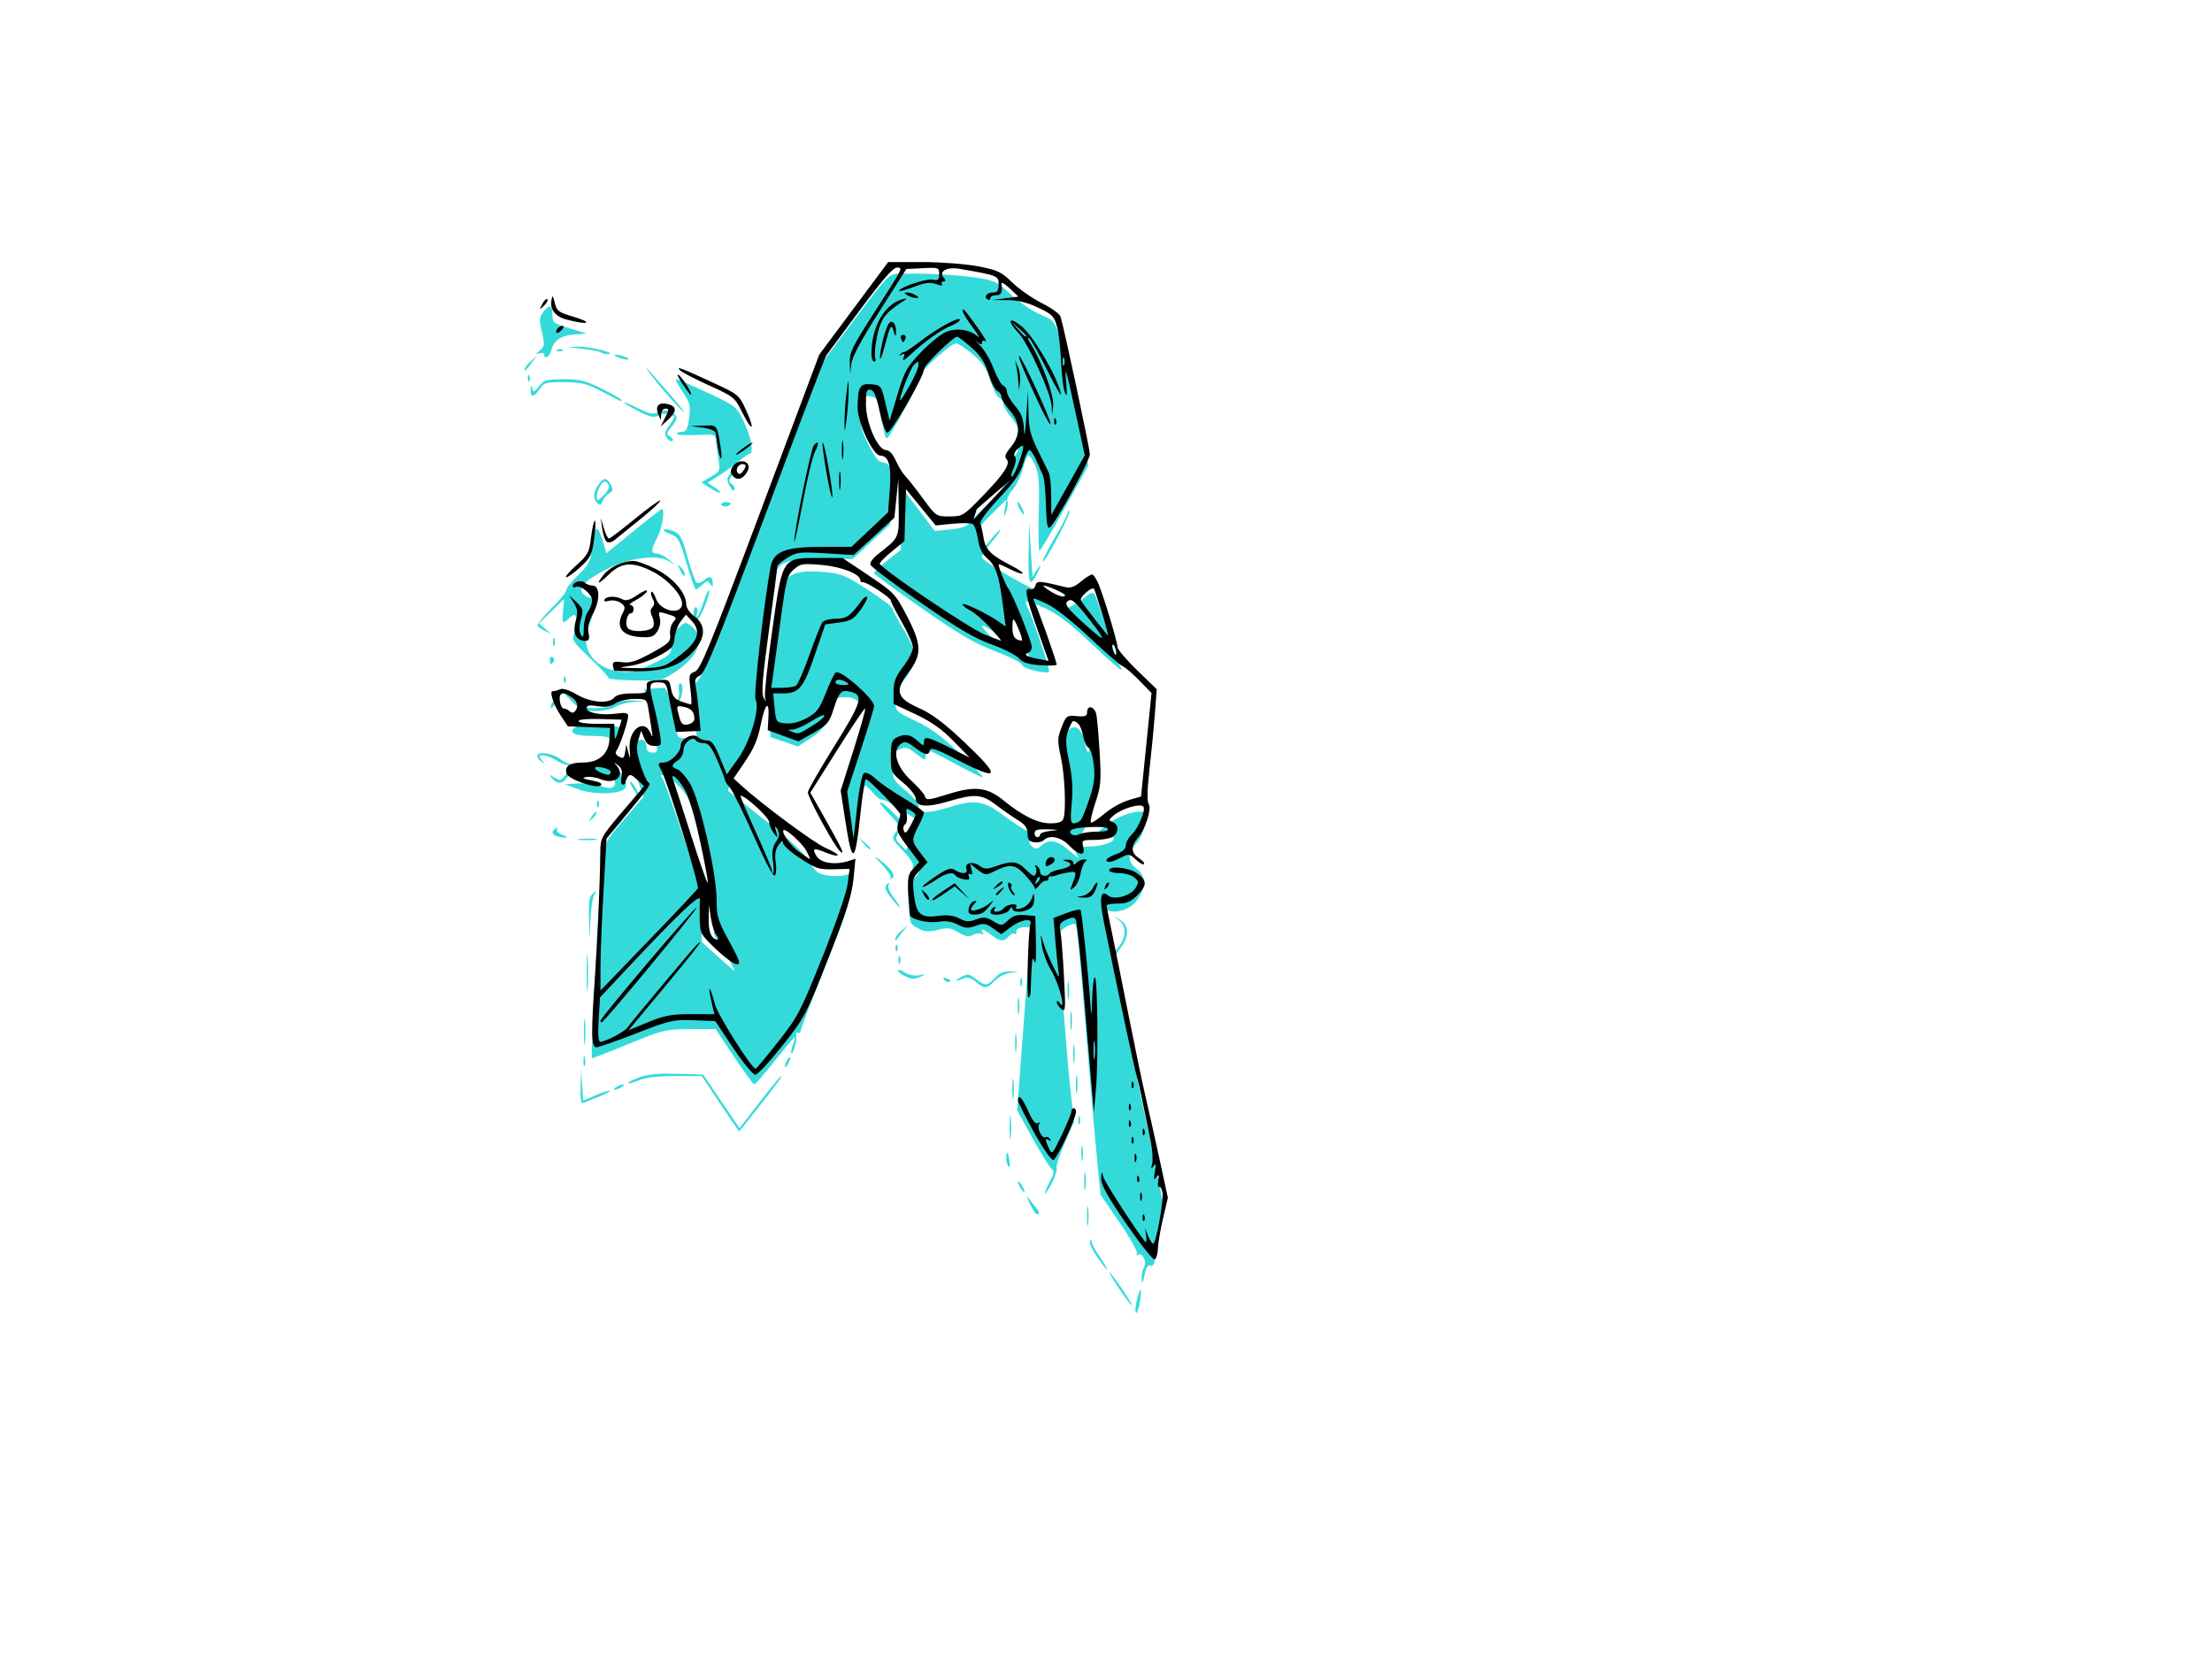 <?xml version="1.0" encoding="UTF-8" standalone="no"?>
<svg
   xmlns:dc="http://purl.org/dc/elements/1.1/"
   xmlns:cc="http://creativecommons.org/ns#"
   xmlns:rdf="http://www.w3.org/1999/02/22-rdf-syntax-ns#"
   xmlns:svg="http://www.w3.org/2000/svg"
   xmlns="http://www.w3.org/2000/svg"
   xmlns:sodipodi="http://sodipodi.sourceforge.net/DTD/sodipodi-0.dtd"
   xmlns:inkscape="http://www.inkscape.org/namespaces/inkscape"
   version="1.1"
   id="svg1131"
   width="800"
   height="600"
   viewBox="0 0 800 600"
   sodipodi:docname="sage grafiti0.1.png.svg"
   inkscape:version="1.0.1 (0767f8302a, 2020-10-17)">
  <defs
     id="defs1135" />
  <sodipodi:namedview
     pagecolor="#ffffff"
     bordercolor="#666666"
     borderopacity="1"
     objecttolerance="10"
     gridtolerance="10"
     guidetolerance="10"
     inkscape:pageopacity="0"
     inkscape:pageshadow="2"
     inkscape:window-width="1853"
     inkscape:window-height="1025"
     id="namedview1133"
     showgrid="false"
     inkscape:zoom="1.0347329"
     inkscape:cx="370.08982"
     inkscape:cy="317.83288"
     inkscape:window-x="67"
     inkscape:window-y="27"
     inkscape:window-maximized="1"
     inkscape:current-layer="g1139" />
  <g
     inkscape:groupmode="layer"
     inkscape:label="Image"
     id="g1139">
    <path
       style="fill:#1fd6d6;fill-opacity:0.905"
       d="m 410.736,474.66 c -0.294,-0.55 0.017,-3.025 0.691,-5.5 0.734,-2.696 1.211,-3.498 1.188,-2 -0.057,3.781 -1.273,8.633 -1.879,7.5 z m -5.922,-8.5 c -2.241,-3.3 -3.85,-6 -3.575,-6 0.275,0 2.334,2.7 4.575,6 2.241,3.3 3.85,6 3.575,6 -0.275,0 -2.334,-2.7 -4.575,-6 z m 8.094,-4 c -0.035,-1.375 0.348,-3.151 0.851,-3.946 1.143,-1.806 -0.597,-5.387 -2.15,-4.427 -0.646,0.399 -0.823,0.227 -0.426,-0.414 0.373,-0.603 -2.428,-5.618 -6.225,-11.143 l -6.903,-10.046 -1.139,-11.262 c -0.627,-6.194 -2.021,-22.062 -3.097,-35.262 -3.662,-44.882 -4.319,-51.5 -5.115,-51.5 -2.181,0 -5.889,2.52 -5.889,4.002 0,4.679 3.19,45.983 4.325,55.998 l 1.303,11.5 -3.391,7.828 c -1.865,4.305 -3.184,8.368 -2.93,9.028 0.253,0.66 -0.592,3.212 -1.878,5.672 -1.286,2.46 -2.34,4.022 -2.342,3.472 -0.002,-0.55 0.828,-2.562 1.844,-4.47 1.497,-2.811 1.6,-3.666 0.544,-4.5 -0.717,-0.566 -3.803,-5.543 -6.859,-11.06 l -5.555,-10.03 1.482,-19.97 c 0.815,-10.983 1.926,-25.547 2.469,-32.365 0.543,-6.817 0.986,-12.81 0.986,-13.316 0,-0.507 -1.238,-0.779 -2.75,-0.605 -1.643,0.189 -2.639,0.85 -2.475,1.641 0.151,0.728 -0.135,1.071 -0.637,0.761 -0.501,-0.31 -1.468,0.107 -2.147,0.926 -1.662,2.003 -3.231,1.875 -6.264,-0.511 -2.833,-2.228 -4.217,-2.602 -3.132,-0.845 0.437,0.708 0.275,0.883 -0.42,0.454 -0.624,-0.385 -2.016,-0.229 -3.093,0.348 -1.508,0.807 -2.724,0.597 -5.278,-0.909 -2.823,-1.665 -3.933,-1.802 -7.437,-0.912 -3.306,0.839 -4.719,0.735 -7.16,-0.528 -2.904,-1.502 -3.058,-1.902 -3.397,-8.84 -0.327,-6.684 -0.16,-7.434 2.079,-9.352 2.327,-1.993 2.231,-5.226 -0.113,-3.777 -0.643,0.397 -0.798,0.206 -0.38,-0.47 0.401,-0.649 -1.04,-2.957 -3.345,-5.356 -4.583,-4.77 -4.569,-4.73 -2.612,-7.371 1.315,-1.775 1.084,-2.305 -2.708,-6.191 -2.281,-2.337 -3.694,-4.25 -3.141,-4.25 0.553,0 2.739,1.776 4.859,3.946 3.837,3.929 3.846,3.958 2.101,6.62 -1.688,2.576 -1.678,2.748 0.264,4.69 l 2.016,2.016 2.594,-5.119 2.594,-5.119 -4.258,-2.628 c -2.342,-1.445 -5.255,-3.253 -6.473,-4.018 -1.218,-0.764 -2.728,-1.39 -3.356,-1.39 -0.628,0 -2.026,-1.125 -3.108,-2.5 -1.082,-1.375 -2.31,-2.5 -2.731,-2.5 -0.42,0 -1.301,4.946 -1.957,10.992 -1.786,16.467 -2.528,17.285 -4.456,4.912 l -1.633,-10.487 4.903,-15.355 4.903,-15.355 -2.676,-3.353 c -2.134,-2.674 -3.396,-3.353 -6.232,-3.353 -3.427,-3e-5 -3.63,0.209 -5.587,5.75 -1.694,4.795 -2.821,6.274 -6.79,8.907 l -4.759,3.157 -4.998,-1.699 -4.998,-1.699 -0.352,-8.458 c -0.299,-7.182 2.727,-34.544 5.087,-46.014 0.91,-4.423 5.12,-6.031 13.856,-5.292 7.105,0.601 8.206,1.029 16.603,6.459 4.946,3.199 8.993,6.275 8.993,6.835 0,0.561 1.8,3.96 4,7.554 5.102,8.336 5.195,11.647 0.5,17.796 -2.51,3.287 -3.5,5.607 -3.5,8.201 0,3.51 0.214,3.718 7.25,7.023 5.314,2.497 9.648,5.686 16.233,11.943 4.941,4.695 8.596,8.537 8.124,8.537 -0.473,0 -5.021,-2.25 -10.107,-5 -5.086,-2.75 -9.529,-5 -9.874,-5 -0.344,0 -0.626,0.923 -0.626,2.051 0,1.946 -0.18,1.913 -3.534,-0.645 -3.032,-2.313 -3.885,-2.536 -6,-1.572 -2.135,0.973 -2.466,1.784 -2.466,6.052 0,4.682 0.247,5.135 4.949,9.072 2.912,2.438 4.735,4.703 4.428,5.503 -0.938,2.445 3.377,2.696 10.185,0.593 10.435,-3.223 13.079,-2.855 20.881,2.904 3.694,2.727 7.58,5.232 8.637,5.567 2.158,0.685 2.411,1.584 0.878,3.117 -0.723,0.723 -0.564,1.439 0.519,2.338 1.293,1.073 1.872,1.014 3.371,-0.342 2.826,-2.557 5.786,-1.956 10.4,2.112 2.339,2.062 3.652,2.982 2.917,2.044 -1.934,-2.47 -0.598,-3.794 3.83,-3.794 4.387,0 9.006,-1.483 9.006,-2.892 0,-0.518 -1.207,-1.344 -2.682,-1.835 l -2.682,-0.894 3.659,-2.791 c 4.174,-3.184 11.462,-5.231 13.032,-3.661 1.324,1.324 -0.808,8.554 -3.24,10.986 -3.199,3.199 -3.149,6.665 0.133,9.091 3.557,2.63 3.566,6.844 0.025,11.641 -2.537,3.436 -8.521,5.023 -11.182,2.966 -1.125,-0.87 -1.317,-0.785 -0.882,0.389 0.306,0.825 1.148,4.824 1.872,8.887 l 1.316,7.387 2.31,-2.887 c 2.958,-3.697 2.986,-7.64 0.07,-9.845 -2.243,-1.696 -2.242,-1.697 0.25,-0.259 3.525,2.035 3.75,6.045 0.572,10.211 -1.415,1.855 -2.572,4.093 -2.572,4.973 0,1.742 6.11,31.638 15.335,75.033 2.818,13.254 3.053,15.524 2.019,19.5 -0.643,2.475 -1.497,7.112 -1.897,10.305 -0.536,4.28 -1.083,5.669 -2.082,5.285 -0.867,-0.333 -1.57,0.458 -1.952,2.195 -0.963,4.376 -1.261,4.872 -1.328,2.215 z m -16.118,-7.535 c -1.716,-2.494 -2.898,-5.082 -2.627,-5.75 0.359,-0.887 0.514,-0.858 0.572,0.104 0.043,0.726 1.451,3.313 3.127,5.75 1.676,2.437 2.823,4.43 2.548,4.43 -0.275,0 -1.904,-2.041 -3.62,-4.535 z m -3.666,-14.965 c 0.006,-3.3 0.192,-4.529 0.415,-2.732 0.223,1.797 0.218,4.497 -0.01,6 -0.228,1.503 -0.41,0.032 -0.405,-3.268 z m -20.646,-4.25 c -1.24,-2.725 -1.3,-3.203 -0.219,-1.75 0.818,1.1 1.953,2.544 2.521,3.208 1.244,1.453 1.324,2.292 0.219,2.292 -0.448,0 -1.583,-1.688 -2.521,-3.75 z m 19.636,-8.25 c 0,-3.025 0.187,-4.263 0.417,-2.75 0.229,1.512 0.229,3.987 0,5.5 -0.229,1.512 -0.417,0.275 -0.417,-2.75 z m -23.3,2 c -0.589,-1.1 -0.845,-2 -0.57,-2 0.275,0 0.982,0.9 1.57,2 0.589,1.1 0.845,2 0.57,2 -0.275,0 -0.982,-0.9 -1.57,-2 z m -4.616,-8.442 c -0.304,-0.793 -0.377,-2.255 -0.162,-3.25 0.245,-1.129 0.587,-0.588 0.911,1.442 0.545,3.406 0.191,4.259 -0.75,1.808 z m 26.888,-3.558 c 0,-2.475 0.195,-3.487 0.433,-2.25 0.238,1.238 0.238,3.263 0,4.5 -0.238,1.238 -0.433,0.225 -0.433,-2.25 z m -25.944,-9.5 c 0.004,-3.85 0.185,-5.302 0.402,-3.228 0.216,2.075 0.213,5.225 -0.008,7 -0.221,1.775 -0.398,0.078 -0.394,-3.772 z m -104.681,-8.5 -6.658,-10 H 244.276 c -6.243,0 -10.775,0.522 -13.148,1.513 -1.992,0.832 -3.805,1.33 -4.029,1.106 -0.224,-0.224 1.533,-1.148 3.905,-2.054 3.169,-1.21 6.83,-1.57 13.811,-1.356 l 9.499,0.291 6.571,9.688 6.571,9.688 7.301,-9.438 c 4.015,-5.191 7.496,-9.438 7.735,-9.438 0.239,0 -0.153,0.814 -0.872,1.809 -2.534,3.508 -14.059,18.191 -14.279,18.191 -0.122,0 -3.219,-4.5 -6.881,-10 z m 129.511,6 c 0,-1.375 0.227,-1.938 0.504,-1.25 0.277,0.688 0.277,1.812 0,2.5 -0.277,0.688 -0.504,0.125 -0.504,-1.25 z m -179.969,-12.143 0.189,-6.357 0.359,5.694 0.359,5.694 4.593,-1.969 c 2.526,-1.083 4.773,-1.789 4.993,-1.569 0.339,0.339 -1.811,1.335 -9.433,4.367 -0.932,0.371 -1.202,-1.119 -1.061,-5.86 z m 156.121,0.643 c 0.006,-3.3 0.192,-4.529 0.415,-2.732 0.223,1.797 0.218,4.497 -0.01,6 -0.228,1.503 -0.41,0.032 -0.405,-3.268 z m 22.99,-1.5 c 0,-3.025 0.187,-4.263 0.417,-2.75 0.229,1.512 0.229,3.987 0,5.5 -0.229,1.512 -0.417,0.275 -0.417,-2.75 z m -166.3,1 c 0.825,-0.533 1.95,-0.969 2.5,-0.969 0.55,0 0.325,0.436 -0.5,0.969 -0.825,0.533 -1.95,0.969 -2.5,0.969 -0.55,0 -0.325,-0.436 0.5,-0.969 z m 42.647,-11 -6.658,-10 -9.244,0.036 c -8.85,0.034 -9.799,0.264 -22.244,5.385 -7.15,2.942 -13.122,5.241 -13.271,5.11 -0.375,-0.33 1.505,-39.373 2.889,-60 1.273,-18.973 0.309,-16.511 11.585,-29.609 l 4.203,-4.882 -1.953,-5.676 c -2.286,-6.644 -2.487,-11.25 -0.605,-13.825 1.571,-2.149 3.652,-1.283 3.652,1.521 0,1.274 0.687,1.941 2,1.941 2.43,0 2.457,0.822 -0.397,-12.25 l -2.347,-10.75 2.872,-0.15 c 1.58,-0.083 3.418,-0.195 4.085,-0.25 0.667,-0.055 1.527,1.475 1.912,3.4 3.272,16.369 2.604,14.869 6.539,14.675 l 3.554,-0.175 -0.607,-5 c -0.334,-2.75 -0.874,-7.025 -1.201,-9.5 -0.525,-3.978 -0.337,-4.616 1.622,-5.5 1.806,-0.815 6.153,-11.503 23.49,-57.755 l 21.274,-56.755 12.329,-16.495 c 11.715,-15.674 12.504,-16.501 15.852,-16.625 8.437,-0.311 21.091,0.298 28.02,1.348 6.933,1.051 7.878,1.497 12.566,5.93 2.788,2.637 7.617,5.961 10.732,7.387 6.641,3.04 5.599,0.369 12.597,32.312 l 4.895,22.346 -8.515,15.404 c -4.683,8.472 -8.798,15.404 -9.144,15.404 -0.346,3e-4 -0.471,-6.126 -0.278,-13.613 0.292,-11.317 0.057,-14.265 -1.39,-17.473 -0.957,-2.123 -2.066,-3.658 -2.464,-3.413 -0.398,0.246 -1.301,2.596 -2.007,5.223 -0.706,2.627 -2.357,5.94 -3.668,7.363 -1.311,1.423 -2.129,3.252 -1.817,4.065 0.312,0.813 0.099,2.574 -0.474,3.913 -0.91,2.128 -0.966,1.993 -0.444,-1.065 l 0.597,-3.5 -5.202,5.122 c -5.028,4.951 -5.179,5.259 -4.506,9.241 l 0.696,4.12 3.414,-4.086 c 1.877,-2.247 3.414,-3.777 3.414,-3.4 0,0.377 -1.583,2.535 -3.517,4.794 -1.934,2.26 -3.368,4.581 -3.187,5.159 0.44,1.401 15.407,10.345 19.204,11.476 1.65,0.491 2.438,0.934 1.75,0.984 -2.452,0.177 -1.183,2.045 3.092,4.55 4.206,2.465 4.448,2.493 7.75,0.899 1.875,-0.905 4.427,-2.565 5.671,-3.689 1.389,-1.254 2.61,-1.682 3.16,-1.107 0.493,0.515 2.564,6.337 4.601,12.937 2.038,6.6 4.158,12.562 4.713,13.25 0.554,0.688 0.686,1.25 0.292,1.25 -0.394,0 -5.286,-4.338 -10.872,-9.639 -7.318,-6.945 -11.933,-10.455 -16.514,-12.559 -3.497,-1.606 -6.571,-2.707 -6.831,-2.447 -0.26,0.26 0.067,1.482 0.727,2.715 1.7,3.177 8.029,22.196 7.546,22.679 -0.976,0.976 -9.584,-1.077 -9.584,-2.285 0,-0.733 -4.287,-2.952 -9.75,-5.046 -7.752,-2.972 -13.233,-6.176 -26.75,-15.639 -9.35,-6.546 -17.093,-12.212 -17.207,-12.59 -0.114,-0.379 2.024,-2.449 4.75,-4.602 l 4.957,-3.914 V 187.356 175.879 l 6.131,8.055 6.131,8.055 5.619,-0.513 c 3.946,-0.361 6.065,-1.09 7.119,-2.449 0.825,-1.065 3.907,-4.283 6.849,-7.151 6.257,-6.1 10.202,-12.715 7.583,-12.715 -1.267,0 -1.058,-0.655 0.98,-3.077 3.729,-4.431 3.582,-10.337 -0.37,-14.961 -1.628,-1.904 -2.978,-4.202 -3,-5.105 -0.022,-0.904 -0.684,-1.89 -1.471,-2.192 -0.787,-0.302 -2.231,-3.087 -3.208,-6.188 -1.393,-4.42 -2.79,-6.487 -6.458,-9.558 -2.574,-2.155 -5.232,-3.919 -5.906,-3.919 -1.916,0 -12.997,10.016 -12.997,11.748 0,1.43 -7.261,15.542 -10.901,21.186 -1.536,2.381 -1.602,2.264 -3.084,-5.5 -1.402,-7.344 -1.708,-7.956 -4.12,-8.236 -2.478,-0.288 -2.633,-0.027 -3.189,5.356 -0.515,4.988 -0.21,6.416 2.569,12.052 2.092,4.242 3.746,6.394 4.913,6.394 3.353,0 4.6,4.707 3.708,14 l -0.815,8.5 -6.745,6.25 -6.745,6.25 -11.046,0.004 c -14.961,0.005 -16.893,1.122 -18.461,10.669 -3.229,19.656 -5.63,41.39 -4.746,42.969 1.834,3.277 -2.101,16.177 -7.074,23.196 -2.47,3.485 -4.102,6.685 -3.628,7.109 0.475,0.425 6.713,5.389 13.863,11.032 8.809,6.952 13.793,11.642 15.458,14.546 2.044,3.565 3.1,4.389 6.268,4.896 2.095,0.335 4.992,0.312 6.437,-0.05 l 2.628,-0.66 -0.7,6.395 c -0.7,6.389 -1.629,9.096 -12.147,35.395 -3.08,7.7 -5.639,14.543 -5.688,15.206 -0.049,0.663 -0.494,0.956 -0.989,0.65 -0.495,-0.306 -0.777,0.051 -0.626,0.794 0.351,1.727 -1.082,7.242 -1.717,6.607 -0.264,-0.264 -0.028,-1.667 0.524,-3.118 0.552,-1.451 0.823,-2.639 0.603,-2.639 -0.22,0 -3.432,3.825 -7.137,8.5 -3.705,4.675 -7.045,8.5 -7.422,8.5 -0.377,0 -3.682,-4.5 -7.344,-10 z m -2.724,-36.75 c -1.773,-3.163 -3.606,-6.178 -4.073,-6.7 -0.467,-0.522 -0.85,-4.041 -0.85,-7.818 0,-9.147 -6.23,-37.631 -9.39,-42.93 -1.305,-2.189 -3.787,-4.84 -5.516,-5.891 -3.638,-2.212 -4.758,-2.434 -3.338,-0.661 0.551,0.688 3.981,10.311 7.622,21.386 6.162,18.741 6.62,20.751 6.607,29 l -0.014,8.864 5.764,5.211 c 3.17,2.866 5.909,5.229 6.087,5.25 0.178,0.021 -1.127,-2.549 -2.9,-5.711 z M 368.651,228.083 c -2.283,-5.732 -4.577,-10.873 -5.097,-11.423 -0.912,-0.964 -0.832,0.108 0.868,11.623 l 0.609,4.123 -4.539,-3.123 c -5.972,-4.109 -6.865,-3.95 -2.625,0.467 2.884,3.004 13.889,9.734 14.69,8.984 0.134,-0.126 -1.624,-4.919 -3.907,-10.651 z M 211.009,383.66 c 0.02,-1.65 0.244,-2.204 0.498,-1.231 0.254,0.973 0.237,2.323 -0.037,3 -0.274,0.677 -0.481,-0.119 -0.461,-1.769 z m 72.836,2 c 0,-0.55 0.436,-1.675 0.969,-2.5 0.533,-0.825 0.969,-1.05 0.969,-0.5 0,0.55 -0.436,1.675 -0.969,2.5 -0.533,0.825 -0.969,1.05 -0.969,0.5 z m 104.269,-4.5 c 0,-3.025 0.187,-4.263 0.417,-2.75 0.229,1.512 0.229,3.987 0,5.5 -0.229,1.512 -0.417,0.275 -0.417,-2.75 z m -21,-4 c 0,-3.025 0.187,-4.263 0.417,-2.75 0.229,1.512 0.229,3.987 0,5.5 -0.229,1.512 -0.417,0.275 -0.417,-2.75 z m -155.963,-4 c 0,-4.125 0.177,-5.812 0.392,-3.75 0.216,2.062 0.216,5.438 0,7.5 -0.216,2.062 -0.392,0.375 -0.392,-3.75 z m 175.963,-4 c 0,-3.025 0.187,-4.263 0.417,-2.75 0.229,1.512 0.229,3.987 0,5.5 -0.229,1.512 -0.417,0.275 -0.417,-2.75 z m -19.014,-5.5 c 0.008,-2.75 0.202,-3.756 0.432,-2.236 0.23,1.52 0.224,3.77 -0.014,5 -0.237,1.23 -0.425,-0.014 -0.418,-2.764 z m 18.014,-5.5 c 0,-3.025 0.187,-4.263 0.417,-2.75 0.229,1.512 0.229,3.987 0,5.5 -0.229,1.512 -0.417,0.275 -0.417,-2.75 z m -173.926,-6.5 c 0.002,-6.05 0.167,-8.396 0.366,-5.213 0.199,3.183 0.197,8.133 -0.004,11 -0.201,2.867 -0.364,0.263 -0.362,-5.787 z m 140.711,3.423 c -1.328,-1.106 -3.016,-1.766 -3.75,-1.467 -3.666,1.493 -4.535,1.498 -1.962,0.011 2.735,-1.58 3.011,-1.559 5.71,0.436 3.597,2.659 4.066,2.632 6.917,-0.403 1.624,-1.729 3.297,-2.451 5.424,-2.34 l 3.076,0.16 -3.127,0.394 c -1.72,0.217 -4.161,1.495 -5.424,2.84 -2.762,2.94 -3.714,2.991 -6.864,0.369 z m 16.073,0.077 c 0,-1.375 0.227,-1.938 0.504,-1.25 0.277,0.688 0.277,1.812 0,2.5 -0.277,0.688 -0.504,0.125 -0.504,-1.25 z m -27.651,-0.989 c -0.35,-0.567 0.051,-0.735 0.941,-0.393 1.732,0.665 2.049,1.382 0.611,1.382 -0.518,0 -1.216,-0.445 -1.552,-0.989 z m -14.257,-1.232 c -1.238,-0.597 -2.25,-1.477 -2.25,-1.955 0,-0.479 1.077,-0.164 2.394,0.698 1.477,0.968 3.488,1.354 5.25,1.008 2.311,-0.454 2.474,-0.381 0.856,0.384 -2.565,1.212 -3.499,1.192 -6.25,-0.135 z m -2.092,-5.78 c 0,-1.375 0.227,-1.938 0.504,-1.25 0.277,0.688 0.277,1.812 0,2.5 -0.277,0.688 -0.504,0.125 -0.504,-1.25 z m -1.079,-4.583 c 0.048,-1.165 0.285,-1.402 0.604,-0.604 0.289,0.722 0.253,1.584 -0.079,1.917 -0.332,0.332 -0.569,-0.258 -0.525,-1.312 z m -0.079,-3.095 c 0,-0.556 1.012,-1.869 2.25,-2.917 l 2.25,-1.905 -1.989,2.5 c -1.094,1.375 -2.107,2.688 -2.25,2.917 -0.143,0.229 -0.261,-0.039 -0.261,-0.595 z m -110.801,-7.449 c -0.162,-6.231 0.122,-7.879 1.551,-9 1.536,-1.204 1.603,-1.183 0.548,0.172 -0.661,0.85 -1.359,4.9 -1.551,9 l -0.349,7.455 z m 109.198,-7.419 c -2.196,-2.879 -2.46,-3.773 -1.404,-4.75 1.022,-0.946 1.143,-0.927 0.568,0.089 -0.43,0.759 0.357,2.722 1.904,4.75 1.45,1.901 2.412,3.457 2.137,3.457 -0.275,0 -1.717,-1.596 -3.205,-3.546 z m -0.127,-6.981 c 0.424,-0.466 -0.926,-2.64 -3,-4.832 -3.068,-3.242 -3.224,-3.573 -0.839,-1.776 4.246,3.199 5.926,5.81 4.329,6.73 -0.693,0.399 -0.914,0.345 -0.49,-0.121 z m -9.865,-12.723 -1.905,-2.25 2.25,1.905 c 1.238,1.048 2.25,2.06 2.25,2.25 0,0.8 -0.805,0.209 -2.595,-1.905 z m -102.637,-1.475 c 1.797,-0.223 4.497,-0.218 6,0.01 1.503,0.228 0.032,0.41 -3.268,0.405 -3.3,-0.006 -4.529,-0.192 -2.732,-0.415 z m -8.018,-0.965 c -2.007,-0.524 -2.281,-1.864 -0.595,-2.906 0.682,-0.422 0.884,-0.276 0.494,0.356 -0.372,0.602 0.543,1.508 2.095,2.076 2.749,1.004 1.327,1.343 -1.994,0.475 z m 184.511,-7.716 c 0.32,-5.183 -0.051,-10.894 -1.03,-15.878 -1.288,-6.557 -1.323,-8.409 -0.22,-11.75 1.983,-6.01 6.278,-5.274 7.508,1.286 1.064,5.671 2.025,4.491 1.631,-2.001 -0.619,-10.202 0.648,-5.123 1.862,7.46 1.162,12.052 1.143,12.313 -1.464,20.142 -2.451,7.361 -2.863,7.965 -5.715,8.384 l -3.073,0.451 z m -166.16,5.701 c 0.728,-1.212 1.539,-1.989 1.802,-1.726 0.263,0.263 -0.333,1.255 -1.324,2.205 -1.722,1.649 -1.743,1.628 -0.478,-0.478 z m -6,-5 c 0.728,-1.212 1.539,-1.989 1.802,-1.726 0.263,0.263 -0.333,1.255 -1.324,2.205 -1.722,1.649 -1.743,1.628 -0.478,-0.478 z m 1.979,-4.879 c 0.048,-1.165 0.285,-1.402 0.604,-0.604 0.289,0.722 0.253,1.584 -0.079,1.917 -0.332,0.332 -0.569,-0.258 -0.525,-1.312 z m 13.309,-4.948 c -0.912,-1.392 -1.477,-2.713 -1.254,-2.935 0.222,-0.222 1.162,0.917 2.089,2.531 2.064,3.596 1.451,3.892 -0.835,0.404 z m -20.388,-0.276 -4.5,-1.693 4.5,-0.323 c 2.475,-0.178 6.201,0.236 8.28,0.92 2.805,0.923 4.071,0.953 4.908,0.116 1.431,-1.431 -0.644,-4.212 -3.143,-4.212 -0.941,0 -2.026,-0.315 -2.41,-0.699 -0.385,-0.385 -2.808,-0.57 -5.385,-0.411 -3.25,0.2 -5.096,0.874 -6.024,2.199 -1.647,2.351 -3.543,2.44 -5.353,0.25 -1.256,-1.519 -1.182,-1.542 0.869,-0.265 2.019,1.257 2.393,1.18 3.765,-0.78 1.032,-1.474 3.052,-2.396 6.259,-2.857 2.604,-0.375 5.555,-1.401 6.559,-2.281 1.391,-1.22 1.747,-1.271 1.5,-0.216 -0.182,0.779 0.729,1.651 2.086,1.996 3.522,0.895 6.834,5.659 5.458,7.851 -1.509,2.403 -11.442,2.636 -17.368,0.407 z m -7.5,-10.261 c -1.65,-1.057 -3.843,-1.924 -4.872,-1.927 -1.64,-0.005 -1.702,0.212 -0.5,1.745 1.242,1.584 1.207,1.62 -0.367,0.387 -0.956,-0.75 -1.464,-1.808 -1.129,-2.351 0.782,-1.266 6.26,-0.187 8.302,1.635 0.861,0.768 2.691,1.602 4.066,1.852 l 2.5,0.455 -2.5,0.063 c -1.375,0.035 -3.85,-0.802 -5.5,-1.859 z m 18.5,-0.245 c 0,-0.307 0.437,-1.708 0.972,-3.114 1.717,-4.515 0.479,-5.574 -6.52,-5.574 -3.821,0 -6.626,-0.472 -7.07,-1.191 -0.405,-0.655 -0.206,-1.368 0.441,-1.583 0.647,-0.216 1.184,-1.142 1.192,-2.059 0.012,-1.352 0.182,-1.403 0.899,-0.271 0.619,0.978 3.163,1.427 8.495,1.5 5.274,0.072 7.476,0.456 7.172,1.25 -0.241,0.63 -0.994,2.998 -1.672,5.262 -1.025,3.42 -3.909,7.685 -3.909,5.78 z m -13.297,-21.48 c -2.037,-2.086 -3.703,-4.058 -3.703,-4.382 0,-0.325 1.747,1.157 3.882,3.292 3.462,3.462 4.409,3.879 8.75,3.851 2.685,-0.018 5.738,-0.69 6.809,-1.5 1.154,-0.873 3.79,-1.397 6.5,-1.293 l 4.559,0.175 -4.425,0.391 c -2.434,0.215 -5.347,1.037 -6.473,1.825 -1.126,0.789 -4.331,1.434 -7.122,1.434 -4.556,0 -5.453,-0.387 -8.777,-3.792 z m -7.065,1.292 c 0.317,-0.825 1.033,-1.5 1.591,-1.5 0.585,0 0.488,0.635 -0.229,1.5 -0.685,0.825 -1.401,1.5 -1.591,1.5 -0.19,0 -0.087,-0.675 0.229,-1.5 z m 45.229,-0.744 c 0.752,-0.959 1.152,-2.872 0.889,-4.25 -0.263,-1.378 -0.091,-2.506 0.382,-2.506 1.594,0 0.878,5.742 -0.889,7.128 -1.585,1.243 -1.621,1.208 -0.382,-0.372 z m -40.789,-8.339 c 0.048,-1.165 0.285,-1.402 0.604,-0.604 0.289,0.722 0.253,1.584 -0.079,1.917 -0.332,0.332 -0.569,-0.258 -0.525,-1.312 z m 16.212,-0.308 c 0.115,-0.355 -2.852,-3.563 -6.594,-7.127 -6.72,-6.402 -6.789,-6.522 -5.648,-9.744 0.636,-1.794 0.875,-3.993 0.533,-4.886 -0.574,-1.496 -0.765,-1.495 -2.431,0.013 -2.573,2.329 -2.747,2.133 -2.327,-2.614 l 0.377,-4.25 -4.534,4.393 -4.534,4.393 2.184,1.913 2.184,1.913 -2.194,-1.062 c -1.207,-0.584 -2.424,-1.433 -2.704,-1.886 -0.28,-0.453 1.945,-3.248 4.944,-6.21 3,-2.962 5.454,-5.972 5.454,-6.687 0,-0.716 1.965,-3.206 4.367,-5.534 3.97,-3.848 4.429,-4.802 5.05,-10.483 0.375,-3.438 1.084,-6.25 1.575,-6.25 0.491,0 1.481,2.01 2.2,4.467 l 1.308,4.467 9.756,-7.967 c 5.366,-4.382 9.978,-7.967 10.25,-7.967 1.264,0 0.287,6.485 -1.506,10 -2.455,4.813 -2.504,5.994 -0.25,6.022 0.963,0.012 2.875,0.966 4.25,2.119 l 2.5,2.096 -2.592,-1.538 c -4.078,-2.42 -13.958,-1.144 -21.908,2.831 -8.046,4.023 -10.82,6.777 -9.016,8.951 0.693,0.835 1.88,1.519 2.638,1.519 1.886,0 1.782,5.317 -0.177,9.106 -0.884,1.71 -1.423,4.772 -1.25,7.099 0.403,5.417 5.507,9.782 12.336,10.552 3.909,0.441 5.817,-0.022 11.575,-2.808 6.648,-3.216 6.894,-3.465 6.894,-6.968 0,-2.504 0.719,-4.308 2.314,-5.807 2.806,-2.637 2.844,-2.639 5.533,-0.307 4.524,3.924 1.826,10.511 -6.588,16.085 -4.558,3.019 -5.106,3.132 -14.457,2.97 -5.346,-0.092 -9.626,-0.458 -9.511,-0.813 z m -21.291,-6.668 c 0,-0.857 0.457,-1.276 1.016,-0.931 0.559,0.345 0.757,1.047 0.441,1.559 -0.857,1.387 -1.457,1.128 -1.457,-0.628 z m 1.158,-6.441 c 0,-1.375 0.227,-1.938 0.504,-1.25 0.277,0.688 0.277,1.812 0,2.5 -0.277,0.688 -0.504,0.125 -0.504,-1.25 z m 50.842,-9.937 c 0,-1.769 0.424,-2.919 0.956,-2.59 0.526,0.325 0.703,1.252 0.393,2.059 -0.31,0.807 -0.326,1.468 -0.037,1.468 0.29,0 1.284,-2.279 2.209,-5.065 0.925,-2.786 1.86,-4.887 2.077,-4.67 0.715,0.715 -2.713,9.584 -4.172,10.795 -1.185,0.984 -1.427,0.645 -1.427,-1.997 z m -2.513,-18.519 c -2.534,-8.581 -3.071,-9.552 -5.802,-10.505 -1.655,-0.577 -2.726,-1.333 -2.38,-1.679 0.347,-0.347 1.894,-0.106 3.44,0.534 2.433,1.008 3.123,2.3 5.151,9.649 1.288,4.667 2.766,8.748 3.286,9.069 0.519,0.321 1.74,-0.136 2.713,-1.016 1.907,-1.726 3.115,-1.21 3.091,1.321 -0.013,1.356 -0.148,1.374 -0.939,0.123 -0.797,-1.26 -1.183,-1.225 -2.813,0.25 -1.039,0.941 -2.129,1.71 -2.421,1.71 -0.292,0 -1.788,-4.255 -3.324,-9.455 z m 123.708,-3.736 0.196,-11.309 0.609,10.5 c 0.335,5.775 0.697,10.024 0.804,9.441 0.108,-0.582 0.893,-1.932 1.744,-3 1.399,-1.754 1.4,-1.633 0.007,1.245 -2.956,6.112 -3.563,4.869 -3.36,-6.878 z m -125.959,6.431 c -1.168,-2.491 -1.14,-2.571 0.366,-1.066 0.896,0.896 1.465,2.109 1.263,2.695 -0.201,0.586 -0.935,-0.147 -1.629,-1.629 z m 132.261,-6.236 c 0.852,-1.648 2.845,-5.194 4.429,-7.881 1.584,-2.686 3.096,-5.726 3.36,-6.754 0.368,-1.432 0.507,-1.49 0.596,-0.25 0.109,1.515 -8.602,17.881 -9.516,17.881 -0.23,0 0.278,-1.348 1.13,-2.996 z m -9.544,-16.089 c -0.614,-1.147 -0.928,-2.274 -0.698,-2.504 0.23,-0.23 0.932,0.708 1.56,2.086 1.378,3.025 0.707,3.35 -0.862,0.419 z m -152.734,-2.094 c -1.651,-1.651 -1.535,-3.926 0.336,-6.598 1.951,-2.786 3.061,-2.805 4.522,-0.076 0.94,1.757 0.844,2.317 -0.529,3.085 -0.923,0.516 -2,1.81 -2.393,2.874 -0.563,1.523 -0.976,1.675 -1.936,0.715 z m 4.1,-6.427 c -0.294,-0.766 -0.921,-1.394 -1.393,-1.394 -1.14,0 -2.928,3.426 -2.928,5.609 0,1.505 0.328,1.432 2.428,-0.541 1.335,-1.254 2.187,-2.908 1.893,-3.674 z m 40.679,6.821 c 0,-0.432 0.867,-0.786 1.927,-0.786 1.06,0 1.708,0.354 1.441,0.786 -0.267,0.432 -1.134,0.786 -1.927,0.786 -0.793,0 -1.441,-0.354 -1.441,-0.786 z m -4.315,-6.084 -2.815,-1.856 3.424,-2.02 c 3.378,-1.993 3.414,-2.086 2.625,-6.887 -0.44,-2.677 -0.826,-5.691 -0.859,-6.699 -0.053,-1.629 -0.836,-1.795 -7.062,-1.5 -3.851,0.183 -7.001,-0.005 -7,-0.418 0.001,-0.412 0.844,-0.75 1.873,-0.75 1.491,0 2.006,-1.019 2.537,-5.017 0.601,-4.529 0.366,-5.452 -2.419,-9.5 -1.697,-2.466 -2.676,-4.483 -2.176,-4.483 0.5,0 5.584,2.193 11.298,4.873 10.233,4.8 10.431,4.958 13.139,10.522 2.585,5.31 3.669,11.603 2,11.606 -0.412,6.7e-4 -2.071,1.137 -3.685,2.525 -1.614,1.388 -4.85,3.736 -7.192,5.217 l -4.257,2.693 2.692,1.775 c 1.48,0.976 2.242,1.775 1.692,1.775 -0.55,0 -2.267,-0.835 -3.815,-1.856 z m 7.414,-0.447 c -1.149,-2.148 -1.11,-2.83 0.281,-4.816 1.9,-2.712 2.196,-1.77 0.37,1.176 -1.016,1.64 -0.993,2.177 0.122,2.871 0.755,0.47 1.191,1.398 0.969,2.063 -0.227,0.681 -0.988,0.116 -1.742,-1.293 z m -22.792,-17.564 c -0.849,-1.359 -0.675,-2.296 0.778,-4.185 1.029,-1.339 1.881,-2.742 1.893,-3.117 0.044,-1.366 -3.901,-1.882 -5.717,-0.748 -1.519,0.949 -2.828,0.676 -7.063,-1.469 -2.859,-1.449 -5.198,-2.859 -5.198,-3.134 0,-0.275 2.232,0.631 4.96,2.014 4.091,2.073 5.383,2.321 7.374,1.414 1.769,-0.806 2.981,-0.796 4.54,0.038 2.637,1.411 2.651,2.132 0.103,5.37 -1.845,2.345 -1.878,2.654 -0.372,3.496 0.908,0.508 1.234,1.182 0.723,1.498 -0.511,0.316 -1.42,-0.214 -2.022,-1.177 z m 2.577,-12.87 c -1.937,-2.062 -5.455,-6.225 -7.818,-9.25 -4.614,-5.906 -1.828,-3.076 6.744,6.851 5.906,6.84 6.508,8.183 1.075,2.399 z m -25.884,-3.75 c -5.6,-2.932 -7.5,-3.41 -13.727,-3.451 -6.631,-0.044 -7.362,0.157 -8.865,2.451 -2.035,3.106 -3.445,3.213 -3.292,0.25 0.09,-1.745 0.22,-1.85 0.58,-0.467 0.409,1.572 0.7,1.483 2.457,-0.75 1.791,-2.277 2.696,-2.533 8.945,-2.533 5.96,0 7.948,0.501 13.927,3.513 3.836,1.932 6.975,3.732 6.975,4 0,0.674 0.237,0.776 -7,-3.013 z m -26.921,-5.083 c 0.048,-1.165 0.285,-1.402 0.604,-0.604 0.289,0.722 0.253,1.584 -0.079,1.917 -0.332,0.332 -0.569,-0.258 -0.525,-1.312 z m -1.079,-3.095 c 0,-0.556 1.012,-1.869 2.25,-2.917 l 2.25,-1.905 -1.989,2.5 c -1.094,1.375 -2.107,2.688 -2.25,2.917 -0.143,0.229 -0.261,-0.039 -0.261,-0.595 z m 33.5,-4.322 c -1.261,-0.542 -1.445,-0.859 -0.5,-0.859 0.825,0 2.4,0.387 3.5,0.859 1.261,0.542 1.445,0.859 0.5,0.859 -0.825,0 -2.4,-0.387 -3.5,-0.859 z m -26.5,-0.969 c 0,-0.533 -0.787,-0.721 -1.75,-0.418 -1.508,0.474 -1.484,0.333 0.175,-1.019 1.75,-1.427 1.818,-2.032 0.747,-6.67 -1.05,-4.549 -0.975,-5.358 0.693,-7.478 2.157,-2.743 3.136,-2.247 3.136,1.59 0,2.448 0.588,2.878 6.25,4.573 l 6.25,1.872 -4.498,0.33 c -4.977,0.365 -7.51,2.097 -8.431,5.764 -0.585,2.331 -2.571,3.457 -2.571,1.458 z m 20.683,-0.682 c -0.358,-0.358 -3.47,-0.971 -6.917,-1.363 -6.194,-0.704 -6.209,-0.713 -1.266,-0.773 4.449,-0.054 14.347,2.522 10.417,2.711 -0.871,0.042 -1.876,-0.217 -2.234,-0.575 z m -15.87,-1.032 c 0.722,-0.289 1.584,-0.253 1.917,0.079 0.332,0.332 -0.258,0.569 -1.312,0.525 -1.165,-0.048 -1.402,-0.285 -0.604,-0.604 z"
       id="path1706" />
    <path
       style="fill:#000000"
       d="m 407.319,442.565 c -6.785,-9.854 -9.125,-14.059 -9.062,-16.284 0.084,-2.966 0.093,-2.971 0.858,-0.453 0.621,2.046 12.232,19.95 15.096,23.279 0.391,0.454 0.539,-0.446 0.33,-2 l -0.38,-2.826 1.088,2.75 c 0.598,1.512 1.415,2.75 1.814,2.75 1.057,0 3.885,-15.714 3.341,-18.561 -0.254,-1.329 -0.795,-2.21 -1.203,-1.958 -0.408,0.252 -0.546,-0.766 -0.307,-2.262 0.351,-2.2 0.216,-2.433 -0.705,-1.22 -0.893,1.176 -1.005,0.743 -0.518,-2 0.484,-2.725 0.372,-3.168 -0.505,-2 -0.912,1.215 -1.005,1.07 -0.491,-0.758 0.349,-1.242 0.166,-4.617 -0.408,-7.5 -3.531,-17.738 -4.342,-21.546 -5.165,-24.242 -0.843,-2.763 -7.723,-35.109 -11.85,-55.718 -1.785,-8.913 -1.275,-12.018 1.584,-9.645 2.036,1.69 7.925,0.138 9.688,-2.554 1.416,-2.161 1.396,-2.5 -0.231,-3.973 -0.979,-0.886 -3.432,-1.61 -5.451,-1.61 -2.019,0 -3.671,-0.45 -3.671,-1 0,-1.811 7.109,-1.059 10.096,1.068 3.661,2.607 3.657,4.333 -0.019,8.009 -2.275,2.275 -3.827,2.923 -7,2.923 -2.242,0 -4.059,0.338 -4.038,0.75 0.022,0.412 0.847,4.575 1.834,9.25 0.987,4.675 3.707,18.175 6.044,30 2.337,11.825 5.148,25.325 6.246,30 1.098,4.675 3.358,14.773 5.021,22.44 l 3.025,13.94 -1.751,7.436 c -0.963,4.09 -1.798,9.03 -1.855,10.977 -0.057,1.948 -0.599,3.707 -1.205,3.908 -0.606,0.202 -5.218,-5.611 -10.249,-12.917 z m 5.929,-2.367 c 0.048,-1.165 0.285,-1.402 0.604,-0.604 0.289,0.722 0.253,1.584 -0.079,1.917 -0.332,0.332 -0.569,-0.258 -0.525,-1.312 z m -0.921,-7.417 c 0,-1.375 0.227,-1.938 0.504,-1.25 0.277,0.688 0.277,1.812 0,2.5 -0.277,0.688 -0.504,0.125 -0.504,-1.25 z m -1.079,-6.583 c 0.048,-1.165 0.285,-1.402 0.604,-0.604 0.289,0.722 0.253,1.584 -0.079,1.917 -0.332,0.332 -0.569,-0.258 -0.525,-1.312 z m -0.921,-7.417 c 0,-1.375 0.227,-1.938 0.504,-1.25 0.277,0.688 0.277,1.812 0,2.5 -0.277,0.688 -0.504,0.125 -0.504,-1.25 z m -36.408,-9.344 c -3.163,-5.692 -5.75,-10.869 -5.75,-11.503 0,-2.551 1.62,-0.833 3.721,3.947 1.457,3.315 2.628,4.802 3.405,4.322 0.736,-0.455 0.918,-0.303 0.483,0.402 -0.87,1.408 1.167,5.432 2.373,4.687 0.484,-0.299 1.206,-0.017 1.604,0.626 0.452,0.731 0.29,0.903 -0.431,0.457 -1.453,-0.898 -1.451,-0.341 0.011,2.868 1.135,2.492 1.255,2.37 4.628,-4.703 1.904,-3.993 3.48,-7.823 3.501,-8.511 0.051,-1.64 1.705,-1.63 1.705,0.01 0,2.445 -6.951,17.243 -8.217,17.493 -0.716,0.141 -3.823,-4.32 -7.033,-10.097 z m 35.329,2.76 c 0.048,-1.165 0.285,-1.402 0.604,-0.604 0.289,0.722 0.253,1.584 -0.079,1.917 -0.332,0.332 -0.569,-0.258 -0.525,-1.312 z m 4,-3 c 0.048,-1.165 0.285,-1.402 0.604,-0.604 0.289,0.722 0.253,1.584 -0.079,1.917 -0.332,0.332 -0.569,-0.258 -0.525,-1.312 z m -5,-3 c 0.048,-1.165 0.285,-1.402 0.604,-0.604 0.289,0.722 0.253,1.584 -0.079,1.917 -0.332,0.332 -0.569,-0.258 -0.525,-1.312 z m -13.338,-11.917 c -0.393,-4.4 -1.705,-19.809 -2.914,-34.242 -1.209,-14.433 -2.533,-26.782 -2.941,-27.443 -0.577,-0.933 -1.343,-0.928 -3.433,0.024 -2.269,1.034 -2.6,1.677 -2.113,4.113 0.318,1.588 0.893,8.886 1.279,16.217 0.65,12.35 0.579,13.229 -0.959,11.957 -0.913,-0.755 -1.653,-1.88 -1.645,-2.5 0.008,-0.62 0.495,-0.453 1.081,0.372 2.492,3.508 -0.26,-7.136 -3.02,-11.686 -1.607,-2.648 -3.164,-6.839 -3.462,-9.314 -0.526,-4.383 -0.513,-4.409 0.497,-1 0.571,1.925 2.146,5.75 3.5,8.5 2.356,4.783 2.441,4.848 1.965,1.5 -0.274,-1.925 -0.774,-6.937 -1.112,-11.139 l -0.614,-7.639 4.597,-1.756 c 2.528,-0.966 4.845,-1.508 5.148,-1.204 0.491,0.491 2.74,21.991 3.687,35.238 0.266,3.717 0.403,3.026 0.537,-2.691 0.099,-4.23 0.518,-7.898 0.93,-8.152 1.028,-0.631 1.368,29.863 0.451,40.343 l -0.744,8.5 -0.715,-8 z m 0.975,-17.25 c -0.229,-1.512 -0.417,-0.275 -0.417,2.75 0,3.025 0.187,4.263 0.417,2.75 0.229,-1.512 0.229,-3.987 0,-5.5 z m 12.363,23.167 c 0.048,-1.165 0.285,-1.402 0.604,-0.604 0.289,0.722 0.253,1.584 -0.079,1.917 -0.332,0.332 -0.569,-0.258 -0.525,-1.312 z m 1,-8 c 0.048,-1.165 0.285,-1.402 0.604,-0.604 0.289,0.722 0.253,1.584 -0.079,1.917 -0.332,0.332 -0.569,-0.258 -0.525,-1.312 z m -144.079,-13.201 -6.5,-9.716 -7.82,-0.293 c -7.35,-0.276 -8.597,0.01 -20.762,4.75 -7.118,2.774 -13.611,5.043 -14.43,5.043 -1.814,0 -1.923,-5.364 -0.507,-25 0.911,-12.632 1.819,-33.821 1.958,-45.696 0.059,-5.005 0.35,-5.536 7.951,-14.487 l 7.891,-9.291 -2.531,-2.346 c -1.991,-1.845 -2.711,-2.061 -3.375,-1.013 -0.464,0.733 -0.851,1.67 -0.86,2.082 -0.008,0.412 -0.454,0.75 -0.99,0.75 -0.536,0 -0.722,-1.263 -0.414,-2.806 0.403,-2.015 0.044,-3.199 -1.275,-4.202 -1.574,-1.196 -1.658,-1.196 -0.586,0.006 3.39,3.801 -0.479,7.185 -5.729,5.011 -1.557,-0.645 -3.887,-0.985 -5.176,-0.754 -1.774,0.316 -1.295,0.613 1.967,1.22 2.72,0.506 3.962,1.152 3.363,1.75 -1.448,1.448 -11.925,-2.16 -12.485,-4.299 -0.693,-2.65 1.242,-3.925 5.954,-3.925 5.808,0 9.312,-3.095 9.624,-8.5 l 0.231,-4 -7.644,-0.29 -7.644,-0.29 -2.768,-4.183 c -2.588,-3.911 -4.088,-8.836 -2.603,-8.547 0.362,0.071 1.441,-0.214 2.396,-0.633 1.141,-0.5 3.262,0.132 6.178,1.841 5.035,2.951 11.608,3.484 13.584,1.102 0.824,-0.992 3.061,-1.5 6.611,-1.5 4.968,0 5.348,-0.167 5.128,-2.25 -0.209,-1.973 0.278,-2.288 3.956,-2.555 4.079,-0.296 4.212,-0.209 4.849,3.187 0.511,2.724 1.326,3.725 3.705,4.555 1.677,0.585 3.259,1.063 3.516,1.063 0.256,0 0.157,-2.474 -0.221,-5.498 -0.641,-5.131 -0.532,-5.557 1.635,-6.394 1.98,-0.764 5.458,-9.266 23.63,-57.752 l 21.308,-56.856 12.469,-16.75 12.469,-16.75 12.223,1.7e-4 c 6.82,1e-4 15.757,0.676 20.219,1.53 7.166,1.371 8.464,1.984 12.5,5.901 2.477,2.404 7.282,5.755 10.679,7.446 3.396,1.692 6.421,3.874 6.721,4.849 1.367,4.438 10.603,47.809 10.603,49.789 0,2.253 -12.153,24.537 -14.398,26.399 -0.943,0.782 -1.28,-1.057 -1.483,-8.08 -0.144,-5.001 -0.625,-9.822 -1.069,-10.714 -0.443,-0.892 -1.529,-3.309 -2.412,-5.372 -0.883,-2.062 -2.005,-3.75 -2.492,-3.75 -0.487,0 -1.482,2.129 -2.211,4.73 -0.996,3.556 -3.153,6.686 -8.694,12.611 -4.652,4.975 -7.161,8.425 -6.803,9.357 0.312,0.812 0.84,3.189 1.175,5.283 0.655,4.093 2.743,6.119 10.265,9.956 2.374,1.211 4.091,2.427 3.816,2.702 -0.275,0.275 -2.344,-0.441 -4.597,-1.59 -2.253,-1.15 -4.097,-1.923 -4.097,-1.719 0,1.222 2.473,7.41 3.464,8.67 1.64,2.084 8.536,19.213 8.536,21.204 0,0.896 -0.562,1.83 -1.25,2.075 -1.896,0.677 -0.66,1.465 3.522,2.246 l 3.772,0.705 -4.013,-11.365 c -4.316,-12.223 -4.892,-15.41 -2.629,-14.542 0.817,0.313 1.6,-0.221 1.877,-1.281 0.49,-1.876 1.206,-1.843 10.796,0.496 1.912,0.466 3.365,-0.037 5.644,-1.955 1.688,-1.421 3.518,-2.583 4.067,-2.583 0.548,0 1.666,1.688 2.483,3.75 2.13,5.377 6.731,20.771 6.731,22.521 0,0.815 3.192,4.575 7.092,8.355 l 7.092,6.874 -0.683,9 c -0.376,4.95 -1.248,13.95 -1.938,20 -0.852,7.463 -0.932,11.521 -0.249,12.621 1.067,1.719 -1.228,8.929 -3.78,11.879 -2.731,3.156 -2.722,5.647 0.027,7.448 1.437,0.941 2.347,1.977 2.022,2.302 -0.325,0.325 -1.668,-0.421 -2.985,-1.658 -2.275,-2.137 -2.546,-2.17 -5.446,-0.671 -3.357,1.736 -5.152,2.007 -5.152,0.779 0,-0.44 1.575,-1.369 3.5,-2.065 2.325,-0.841 3.5,-1.902 3.5,-3.162 0,-1.043 0.884,-2.719 1.963,-3.725 2.542,-2.368 5.421,-9.265 4.325,-10.36 -1.156,-1.156 -7.6,0.731 -10.458,3.062 -2.107,1.719 -2.163,1.966 -0.58,2.582 2.337,0.91 2.227,4.142 -0.184,5.432 -1.064,0.569 -3.997,1.035 -6.519,1.035 -4.391,0 -4.558,0.106 -3.957,2.5 0.879,3.5 -1.479,3.269 -5.089,-0.5 -2.959,-3.089 -7.14,-3.96 -9.185,-1.915 -0.597,0.597 -2.149,0.934 -3.45,0.75 -1.828,-0.259 -2.375,-0.968 -2.409,-3.12 -0.032,-2.072 -0.915,-3.315 -3.45,-4.857 -1.874,-1.14 -5.406,-3.599 -7.85,-5.465 -5.245,-4.005 -7.751,-4.194 -17.419,-1.315 -7.747,2.307 -11.737,1.951 -11.737,-1.047 0,-1.065 -2.019,-3.619 -4.5,-5.693 -4.376,-3.658 -4.5,-3.92 -4.5,-9.515 0,-4.664 0.366,-5.949 1.934,-6.788 2.954,-1.581 5.208,-1.25 7.751,1.139 1.965,1.846 2.314,1.922 2.314,0.5 0,-2.37 1.12,-2.137 9.275,1.923 l 7.225,3.598 -5.867,-5.995 c -4.234,-4.326 -8.061,-7.024 -13.75,-9.694 l -7.883,-3.699 v -4.464 c 0,-3.561 0.707,-5.39 3.5,-9.047 1.925,-2.521 3.5,-5.605 3.5,-6.852 0,-1.248 -1.8,-5.39 -4,-9.206 -2.2,-3.816 -4.001,-7.343 -4.002,-7.838 -0.002,-1.068 -9.163,-7.012 -10.248,-6.65 -0.412,0.137 -0.75,-0.163 -0.75,-0.668 0,-2.227 -6.806,-4.921 -14,-5.541 -6.898,-0.595 -7.71,-0.462 -10.108,1.656 -2.396,2.116 -2.788,3.646 -4.812,18.803 -1.212,9.075 -2.458,18.188 -2.769,20.25 l -0.566,3.75 3.878,-0.015 c 2.133,-0.008 4.416,-0.358 5.074,-0.776 0.658,-0.418 2.867,-5.474 4.909,-11.235 2.042,-5.761 4.146,-11.037 4.676,-11.724 0.53,-0.688 2.711,-1.25 4.848,-1.25 3.858,0 5.189,-0.935 9.249,-6.498 0.802,-1.099 1.723,-1.733 2.047,-1.41 0.324,0.324 -0.721,2.397 -2.322,4.607 -2.527,3.489 -3.562,4.104 -7.857,4.674 l -4.946,0.656 -3.77,11.012 c -4.105,11.993 -5.729,13.958 -11.531,13.958 h -3.555 l 0.528,5.25 c 0.518,5.151 0.594,5.256 4.028,5.587 2.27,0.218 4.963,-0.461 7.663,-1.932 3.57,-1.945 4.544,-3.239 6.836,-9.081 1.47,-3.747 3.103,-7.079 3.63,-7.404 1.747,-1.079 13.768,9.466 13.841,12.142 0.016,0.584 -2.169,7.784 -4.856,16 l -4.885,14.938 1.155,8.5 1.155,8.5 1.278,-11.47 c 0.725,-6.509 1.795,-11.79 2.474,-12.21 0.698,-0.432 2.448,0.42 4.203,2.045 1.653,1.532 6.269,4.715 10.256,7.074 3.987,2.359 7.25,4.706 7.25,5.215 0,0.509 -0.9,2.689 -2,4.845 -2.556,5.011 -2.527,5.442 0.649,9.606 l 2.649,3.473 -2.792,2.914 c -2.61,2.724 -2.749,3.292 -2.126,8.71 0.832,7.238 2.408,8.635 8.766,7.769 3.271,-0.445 5.527,-0.177 7.624,0.908 2.429,1.256 3.555,1.323 6.1,0.362 2.633,-0.994 3.605,-0.893 6.203,0.641 3.025,1.787 3.123,1.78 5.39,-0.349 1.706,-1.603 3.289,-2.086 6.063,-1.852 l 3.754,0.317 0.224,9.5 c 0.131,5.541 -0.094,8.458 -0.54,7 -0.6,-1.963 -0.827,-1.319 -1.056,3 -0.16,3.025 -0.3,6.513 -0.31,7.75 -0.01,1.238 -0.376,2.25 -0.814,2.25 -0.767,0 -0.096,-24.207 0.742,-26.75 0.716,-2.176 -3.671,-1.377 -7.193,1.31 l -3.356,2.56 -2.985,-2.126 c -2.623,-1.868 -3.386,-1.981 -6.289,-0.931 -2.751,0.995 -3.836,0.919 -6.483,-0.449 -2.227,-1.152 -4.38,-1.452 -7.188,-1.003 -3.733,0.597 -9.946,-0.931 -10.09,-2.482 -1.182,-12.739 -1.073,-14.36 1.129,-16.704 l 2.218,-2.361 -4.234,-5.608 c -3.538,-4.686 -4.105,-6.047 -3.45,-8.282 0.431,-1.471 0.809,-3.005 0.839,-3.408 0.069,-0.908 -11.485,-12.766 -12.439,-12.766 -0.38,0 -1.238,5.287 -1.906,11.75 -1.978,19.145 -3.012,19.769 -5.54,3.349 l -1.684,-10.933 4.642,-14.669 c 2.553,-8.068 4.462,-14.849 4.242,-15.069 -0.22,-0.22 -4.777,6.548 -10.127,15.039 l -9.727,15.438 4.408,7.798 c 7.167,12.679 8.286,15.039 6.377,13.456 -1.935,-1.605 -11.691,-19.449 -11.691,-21.383 0,-0.745 4.295,-8.232 9.544,-16.638 9.979,-15.98 10.746,-18.525 5.946,-19.729 -3.381,-0.849 -4.19,-0.038 -6.144,6.164 -1.572,4.987 -2.25,5.799 -7.223,8.644 l -5.488,3.14 -5.567,-2.027 -5.567,-2.027 0.248,-4.709 c 0.35,-6.639 -1.277,-4.871 -2.864,3.111 -0.965,4.857 -2.506,8.432 -5.551,12.879 l -4.215,6.156 2.691,2.45 c 7.698,7.009 26.307,20.807 30.595,22.686 2.697,1.182 4.659,2.395 4.358,2.696 -0.301,0.301 -2.239,-0.161 -4.308,-1.025 -4.38,-1.83 -5.09,-1.536 -3.283,1.357 1.57,2.515 6.83,3.265 11.691,1.668 l 2.362,-0.776 -0.726,7.353 c -0.571,5.784 -2.506,11.882 -9.066,28.579 -8.093,20.598 -8.585,21.536 -16.636,31.695 -4.563,5.758 -8.971,10.478 -9.796,10.49 -0.825,0.011 -4.425,-4.351 -8,-9.695 z m 16.312,-2.292 c 7.058,-8.959 8.088,-10.934 15.99,-30.662 4.834,-12.067 8.733,-23.379 9.116,-26.447 l 0.67,-5.36 -5.793,0.154 c -5.224,0.139 -6.408,-0.249 -12.043,-3.94 -3.438,-2.252 -6.25,-4.774 -6.25,-5.605 0,-1.019 -0.525,-0.761 -1.615,0.795 -1.115,1.592 -1.434,3.44 -1.032,5.973 0.321,2.017 0.222,4.248 -0.219,4.957 -0.519,0.835 -3.237,-4.201 -7.718,-14.302 -3.804,-8.575 -7.704,-16.449 -8.667,-17.497 -0.963,-1.048 -1.75,-2.263 -1.75,-2.698 7e-5,-0.435 -1.225,-3.604 -2.723,-7.042 -2.165,-4.97 -3.177,-6.25 -4.941,-6.25 -1.22,0 -2.497,-0.451 -2.838,-1.003 -1.101,-1.781 -4.498,0.885 -4.498,3.529 0,1.373 -0.882,3.007 -2,3.705 -2.462,1.537 -2.534,2.462 -0.25,3.193 0.963,0.308 2.991,2.528 4.507,4.934 3.525,5.591 9.743,32.553 9.743,42.246 0,6.053 0.435,7.489 4.552,15.043 3.821,7.011 4.263,8.348 2.75,8.33 -0.991,-0.012 -4.39,-2.486 -7.552,-5.499 -5.515,-5.254 -5.755,-5.692 -5.865,-10.729 -0.063,-2.888 -0.028,-6.151 0.079,-7.251 0.224,-2.313 -7.682,5.151 -25.113,23.708 l -10.998,11.708 -0.503,8.042 c -0.328,5.236 -0.139,8.042 0.54,8.042 1.903,0 8.592,-3.475 9.81,-5.096 2.493,-3.319 23.543,-28.469 25.029,-29.904 3.726,-3.598 -0.681,2.17 -12.351,16.163 l -12.228,14.663 7.063,-2.913 c 5.897,-2.432 8.462,-2.913 15.534,-2.913 h 8.471 l -0.608,-2.5 c -2.022,-8.308 -1.384,-9.097 0.809,-1 1.086,4.012 13.527,23.645 14.717,23.224 0.349,-0.123 4.029,-4.533 8.178,-9.8 z m -64.312,-7.528 c 0,-1.106 34.265,-41.465 34.773,-40.957 0.475,0.475 -33.492,41.561 -34.359,41.561 -0.227,0 -0.413,-0.271 -0.413,-0.603 z m 35.207,-47.87 c 0.649,-1.097 -11.017,-38.786 -13.237,-42.763 -1.343,-2.406 -1.234,-2.764 0.842,-2.764 2.474,0 6.189,-3.637 6.189,-6.06 0,-2.559 4.521,-4.819 6.227,-3.112 0.645,0.645 2.128,1.173 3.296,1.173 1.661,0 2.673,1.339 4.643,6.142 l 2.52,6.142 4.052,-5.659 c 4.471,-6.243 8.03,-18.321 6.334,-21.49 -0.767,-1.432 2.881,-33.581 5.425,-47.825 1,-5.595 5.283,-7.311 18.256,-7.311 h 11.018 l 6.62,-6.25 6.62,-6.25 0.623,-8.074 c 0.671,-8.699 -0.365,-12.426 -3.456,-12.426 -2.568,0 -8.183,-11.875 -8.166,-17.269 0.025,-7.585 0.761,-8.877 4.867,-8.534 3.57,0.298 3.641,0.392 5.154,6.742 l 1.534,6.439 2.842,-9.439 c 2.553,-8.481 3.413,-10.034 8.466,-15.299 3.093,-3.223 7.133,-6.511 8.978,-7.307 3.808,-1.643 8.605,-1.008 11.548,1.528 1.046,0.901 0.258,-0.533 -1.75,-3.188 -2.008,-2.655 -3.651,-5.332 -3.651,-5.95 0,-1.384 0.532,-0.788 5.562,6.231 2.15,3 3.353,5.111 2.674,4.691 -0.721,-0.446 -1.235,-0.258 -1.235,0.451 0,0.881 -0.494,0.829 -1.805,-0.191 -0.993,-0.773 -0.565,-0.266 0.95,1.126 1.515,1.392 3.757,5.149 4.982,8.349 1.224,3.2 2.822,6.046 3.55,6.326 0.728,0.279 1.323,1.264 1.323,2.189 0,0.924 1.332,3.239 2.959,5.143 2.303,2.694 3.011,4.572 3.191,8.462 0.153,3.296 0.442,1.763 0.849,-4.5 l 0.617,-9.5 0.163,7.5 c 0.135,6.215 0.711,8.613 3.363,14 1.76,3.575 3.573,7.281 4.028,8.236 0.456,0.955 0.836,4.78 0.846,8.5 l 0.018,6.764 6.056,-10.797 6.056,-10.797 -3.164,-14.703 c -3.687,-17.138 -4.164,-18.655 -3.518,-11.203 0.374,4.313 0.26,4.976 -0.529,3.072 -0.553,-1.335 -1.159,-6.285 -1.348,-11 -0.188,-4.715 -0.858,-10.456 -1.488,-12.759 -1.026,-3.749 -1.745,-4.467 -6.874,-6.865 -4.013,-1.876 -7.375,-2.682 -11.229,-2.69 l -5.5,-0.012 4.828,-0.624 4.828,-0.624 -3.167,-3 c -1.941,-1.839 -3.087,-2.42 -2.959,-1.5 0.419,3.028 -0.074,4 -2.029,4 -1.1,0 -2,0.477 -2,1.059 0,0.582 -0.457,0.776 -1.016,0.431 -1.486,-0.918 -0.176,-2.49 2.075,-2.49 1.48,0 1.941,-0.696 1.941,-2.929 0,-3.125 -0.255,-3.226 -14.261,-5.647 -4.45,-0.769 -7.491,0.965 -5.629,3.209 0.851,1.025 0.839,1.367 -0.047,1.367 -0.65,0 -0.904,0.449 -0.565,0.997 0.402,0.65 -0.318,0.642 -2.069,-0.024 -2.092,-0.795 -3.872,-0.577 -8.057,0.989 -2.955,1.105 -5.372,1.775 -5.372,1.488 0,-1.232 9.722,-4.553 12,-4.099 2.126,0.424 2.5,0.129 2.5,-1.968 0,-2.377 -0.214,-2.456 -5.937,-2.175 l -5.937,0.291 -9.758,15.348 c -6.628,10.425 -9.882,16.519 -10.144,19 l -0.386,3.652 -0.168,-4.109 c -0.147,-3.588 0.917,-5.797 8.388,-17.421 11.175,-17.386 10.964,-16.971 8.589,-16.971 -1.322,0 -5.467,4.777 -13.23,15.25 -6.218,8.387 -11.722,15.813 -12.232,16.5 -0.51,0.688 -10.491,26.788 -22.18,58 -17.191,45.904 -21.672,56.941 -23.446,57.75 -1.765,0.805 -2.08,1.57 -1.616,3.918 0.318,1.605 0.854,5.892 1.192,9.527 l 0.614,6.609 -4.47,0.195 -4.47,0.195 -1.114,-5.222 c -0.613,-2.872 -1.407,-6.909 -1.764,-8.972 -0.575,-3.318 -0.983,-3.75 -3.539,-3.75 -3.376,0 -3.503,0.763 -1.473,8.856 0.778,3.104 1.718,7.557 2.088,9.894 0.647,4.087 0.572,4.25 -1.94,4.25 -1.912,0 -2.913,-0.737 -3.731,-2.75 l -1.119,-2.75 -1.019,3.313 c -0.792,2.575 -0.622,4.579 0.765,9 0.982,3.128 2.264,5.99 2.849,6.361 1.116,0.707 0.663,1.356 -9.459,13.53 l -5.651,6.796 -1.099,19.032 c -0.605,10.468 -1.099,22.836 -1.099,27.484 v 8.452 l 17.25,-17.874 c 9.488,-9.831 17.568,-18.411 17.957,-19.068 z m 34.911,-125.527 c -0.221,-3.021 5.927,-33.349 7.03,-34.678 1.812,-2.183 2.052,-0.857 0.416,2.292 -0.825,1.587 -2.812,9.86 -4.418,18.385 -1.605,8.525 -2.968,14.825 -3.028,14 z m 11.569,-25.051 c -0.969,-5.614 -1.566,-10.403 -1.328,-10.641 0.607,-0.607 3.938,18.301 3.471,19.703 -0.21,0.63 -1.175,-3.447 -2.143,-9.062 z m 4.613,3.051 c 0,-3.025 0.187,-4.263 0.417,-2.75 0.229,1.512 0.229,3.987 0,5.5 -0.229,1.512 -0.417,0.275 -0.417,-2.75 z m 1,-11 c 0,-3.025 0.187,-4.263 0.417,-2.75 0.229,1.512 0.229,3.987 0,5.5 -0.229,1.512 -0.417,0.275 -0.417,-2.75 z m 0.956,-10 c -0.021,-2.475 0.297,-7.2 0.706,-10.5 0.676,-5.45 0.748,-5.587 0.783,-1.5 0.021,2.475 -0.297,7.2 -0.706,10.5 -0.676,5.45 -0.748,5.587 -0.783,1.5 z m 70.038,-7.391 c -5.467,-11.838 -7.433,-16.609 -6.843,-16.609 0.842,0 11.625,23.383 11.331,24.573 -0.155,0.63 -2.175,-2.954 -4.489,-7.964 z m 5.786,6.808 c 0.048,-1.165 0.285,-1.402 0.604,-0.604 0.289,0.722 0.253,1.584 -0.079,1.917 -0.332,0.332 -0.569,-0.258 -0.525,-1.312 z m -0.927,-5.417 c -0.239,-4.539 -8.431,-22.638 -11.872,-26.23 -4.404,-4.597 -3.674,-6.347 1.049,-2.514 4.235,3.436 12.75,17.977 14.211,24.269 0.38,1.636 -1.799,-2.038 -4.842,-8.165 -3.043,-6.127 -6.066,-11.47 -6.719,-11.873 -0.653,-0.404 -0.497,0.333 0.347,1.64 4.024,6.228 8.779,19.06 8.4,22.667 l -0.39,3.707 z m -9.152,-25.326 c 0,-0.179 -1.238,-1.417 -2.75,-2.75 l -2.75,-2.424 2.424,2.75 c 2.266,2.57 3.076,3.209 3.076,2.424 z m -2.854,16.826 c -0.096,-1.65 -0.405,-4.125 -0.688,-5.5 l -0.515,-2.5 1.076,2.465 c 0.592,1.356 0.901,3.831 0.688,5.5 l -0.387,3.035 z m -53.146,-10.424 c 0,-9.455 4.703,-17.811 11,-19.543 2.291,-0.63 2.249,-0.524 -0.5,1.269 -5.58,3.64 -7.161,5.888 -8.466,12.038 -0.707,3.333 -1.018,6.758 -0.691,7.61 0.327,0.852 0.159,1.55 -0.374,1.55 -0.533,0 -0.969,-1.316 -0.969,-2.924 z m 3.091,1.617 c -0.131,-2.608 2.021,-10.967 3.215,-12.49 1.271,-1.621 2.709,0.217 2.579,3.297 -0.069,1.632 -0.225,1.54 -0.847,-0.5 -0.885,-2.903 -1.229,-2.298 -3.41,6 -0.795,3.025 -1.487,4.687 -1.537,3.693 z m 8.518,-0.107 c 0.565,-1.479 0.409,-1.727 -0.689,-1.09 -0.842,0.489 -1.081,0.454 -0.587,-0.086 0.458,-0.501 1.171,-0.91 1.584,-0.91 0.413,0 3.188,-1.861 6.167,-4.136 6.089,-4.649 13.916,-8.871 13.916,-7.506 0,0.494 -1.462,1.484 -3.25,2.199 -3.569,1.427 -9.426,5.597 -14.561,10.367 -2.395,2.225 -3.109,2.546 -2.58,1.162 z m -0.906,-6.919 c -0.281,-0.733 0.077,-1.333 0.798,-1.333 0.72,0 1.079,0.6 0.798,1.333 -0.281,0.733 -0.64,1.333 -0.798,1.333 -0.157,0 -0.516,-0.6 -0.798,-1.333 z m 2.298,-15.667 c -1.333,-0.862 -1.333,-0.969 0,-0.969 0.825,0 2.175,0.436 3,0.969 1.333,0.862 1.333,0.969 0,0.969 -0.825,0 -2.175,-0.436 -3,-0.969 z m -69.094,231.387 c -0.736,-0.887 -1.631,-3.7 -1.989,-6.25 l -0.65,-4.637 -0.134,5.05 c -0.125,4.726 1.041,7.45 3.189,7.45 0.507,0 0.32,-0.726 -0.417,-1.613 z m -5.912,-34.078 c -2.185,-10.042 -4.07,-16.176 -5.858,-19.057 -2.513,-4.049 -4.97,-5.867 -3.796,-2.807 0.305,0.794 3.139,9.558 6.299,19.475 3.159,9.917 5.932,17.843 6.16,17.615 0.229,-0.229 -1.034,-7.08 -2.806,-15.225 z m 26.371,7.333 c -0.438,-3.195 -0.145,-5.048 1.099,-6.946 1.323,-2.019 1.448,-2.985 0.569,-4.392 -0.967,-1.547 -1.035,-1.449 -0.476,0.696 0.633,2.432 0.608,2.446 -0.92,0.5 -0.864,-1.1 -1.605,-2.9 -1.646,-4 -0.062,-1.67 -8.562,-9.5 -10.312,-9.5 -0.28,0 2.154,5.823 5.407,12.939 3.254,7.117 5.916,13.417 5.916,14 0,0.583 0.216,1.061 0.481,1.061 0.264,0 0.212,-1.961 -0.116,-4.358 z m 12.181,-3.554 c -1.43,-2.766 -7.581,-8.386 -8.343,-7.624 -0.884,0.884 2.672,5.76 5.826,7.986 1.91,1.348 3.596,2.473 3.748,2.5 0.152,0.027 -0.402,-1.261 -1.23,-2.863 z m 84.454,-6.028 c 0,-0.517 1.688,-1.116 3.75,-1.332 3.436,-0.359 3.352,-0.406 -1,-0.56 -3.63,-0.128 -4.75,0.185 -4.75,1.332 0,0.825 0.45,1.5 1,1.5 0.55,0 1,-0.423 1,-0.94 z m 20.493,-1.06 c 3.178,0 4.407,-0.353 3.928,-1.128 -0.65,-1.052 -12.062,-0.565 -13.19,0.564 -1.215,1.215 1.036,2.492 2.764,1.567 1.03,-0.551 3.955,-1.003 6.498,-1.003 z m -65.535,-6.009 c 0.023,-0.28 -0.773,-1.018 -1.769,-1.64 -1.608,-1.004 -1.765,-0.821 -1.404,1.641 0.224,1.525 -0.067,3.065 -0.646,3.422 -0.579,0.358 -0.776,1.37 -0.439,2.249 0.471,1.228 1.031,0.815 2.414,-1.782 0.991,-1.859 1.82,-3.609 1.843,-3.89 z m 53.435,1.428 c 1.085,-2.826 0.572,-15.755 -0.888,-22.418 -1.289,-5.88 -1.262,-6.912 0.285,-10.817 1.639,-4.138 1.866,-4.303 5.46,-3.974 3.055,0.28 3.75,0.014 3.75,-1.433 0,-2.85 2.79,-2.044 3.368,0.974 0.29,1.512 0.823,7.781 1.184,13.93 0.584,9.937 0.411,11.918 -1.551,17.814 -1.214,3.648 -1.958,6.883 -1.653,7.189 0.305,0.305 2.475,-1.089 4.822,-3.098 2.347,-2.009 6.306,-4.246 8.798,-4.972 l 4.531,-1.32 1.899,-18.707 1.899,-18.707 -4.399,-4.535 c -2.42,-2.494 -5.146,-4.83 -6.059,-5.19 -0.913,-0.36 -6.339,-5.064 -12.058,-10.453 -6.429,-6.058 -12.385,-10.719 -15.604,-12.21 -4.843,-2.244 -5.133,-2.276 -4.161,-0.459 1.133,2.117 7.983,21.464 7.983,22.547 0,0.364 -2.671,0.469 -5.935,0.232 -4.423,-0.32 -6.397,-0.963 -7.75,-2.523 -0.998,-1.151 -5.491,-3.425 -9.983,-5.053 -6.258,-2.268 -12.262,-5.818 -25.676,-15.183 -9.629,-6.723 -17.739,-12.827 -18.022,-13.564 -0.285,-0.743 0.908,-2.443 2.676,-3.813 7.841,-6.074 7.704,-5.766 7.549,-16.964 l -0.142,-10.211 -0.706,6.976 -0.706,6.976 -7.38,6.751 -7.38,6.751 -10.168,-0.622 c -9.369,-0.573 -10.451,-0.447 -13.772,1.605 -1.982,1.225 -3.604,2.597 -3.604,3.049 0,0.452 -1.377,10.859 -3.06,23.127 -2.324,16.943 -2.798,22.796 -1.969,24.347 0.921,1.724 1.004,1.747 0.536,0.148 -0.305,-1.041 0.846,-11.841 2.559,-24 3.81,-27.05 3.519,-26.594 16.942,-26.602 l 8.508,-0.005 9.492,6.355 c 9.101,6.093 9.667,6.69 13.742,14.495 5.466,10.468 5.586,14.113 0.678,20.541 -5.127,6.715 -4.355,9.31 3.856,12.95 4.467,1.981 8.964,5.346 15.978,11.958 13.859,13.064 13.284,14.764 -2.261,6.689 -7.272,-3.777 -9.576,-4.589 -9.823,-3.461 -0.458,2.088 -1.832,1.839 -5.57,-1.013 -2.824,-2.154 -3.505,-2.308 -5.088,-1.15 -3.181,2.326 -1.41,8.372 3.85,13.137 2.429,2.2 4.665,4.76 4.969,5.689 0.507,1.546 1.214,1.482 8.358,-0.758 9.718,-3.048 14.141,-2.557 20.019,2.219 6.913,5.618 12.408,8.324 16.929,8.338 2.863,0.008 4.33,-0.476 4.75,-1.57 z m 6.351,0.332 c 0.544,-0.688 1.962,-4.215 3.15,-7.838 1.682,-5.128 2.015,-7.831 1.502,-12.193 -0.362,-3.083 -1.218,-5.82 -1.901,-6.082 -0.683,-0.262 -1.566,-2.199 -1.961,-4.304 -0.636,-3.392 -1.902,-5.27 -3.584,-5.317 -0.302,-0.008 -1.112,1.54 -1.799,3.442 -1.035,2.862 -0.973,4.799 0.36,11.25 1.136,5.498 1.411,9.928 0.932,15.043 -0.568,6.07 -0.435,7.25 0.816,7.25 0.822,0 1.94,-0.562 2.484,-1.25 z m -170.213,-17.7 c -0.651,-1.053 -5.531,-1.992 -5.531,-1.064 0,0.97 4.317,2.872 5.266,2.321 0.421,-0.245 0.541,-0.81 0.265,-1.257 z m 6.597,-6.55 c 0.663,2.49 0.734,2.263 0.419,-1.336 -0.603,-6.881 5.1,-11.371 7.512,-5.914 1.045,2.364 1.063,2.58 -0.713,-8.5 -0.589,-3.675 -0.689,-3.75 -5.009,-3.75 -2.424,0 -5.524,0.731 -6.888,1.625 -1.777,1.165 -3.61,1.445 -6.465,0.988 -3.03,-0.484 -3.984,-0.306 -3.984,0.744 0,1.718 5.374,2.67 10.891,1.93 3.18,-0.427 4.109,-0.223 4.109,0.902 0,1.945 -3.049,11.009 -4.197,12.479 -0.602,0.77 -0.297,1.518 0.892,2.19 1.521,0.86 1.871,0.596 2.22,-1.669 l 0.415,-2.69 z m -3.2,-9.5 0.771,-2.5 -7.85,-0.235 c -4.646,-0.139 -7.85,0.167 -7.85,0.75 0,0.546 2.899,0.985 6.5,0.985 h 6.5 l 0.079,3.25 c 0.077,3.164 0.24,2.966 1.849,-2.25 z m 70.322,-0.692 c 2.062,-1.283 3.75,-2.767 3.75,-3.298 0,-0.531 -2.113,0.375 -4.696,2.013 -2.583,1.638 -5.62,3.01 -6.75,3.048 -2.029,0.069 -2.03,0.08 -0.054,0.875 2.144,0.862 2.101,0.877 7.75,-2.637 z m -43.265,-2.174 c -0.024,-2.501 -1.233,-3.789 -4.049,-4.31 -2.505,-0.464 -2.542,-0.389 -1.589,3.181 0.829,3.106 1.328,3.589 3.315,3.209 1.324,-0.253 2.332,-1.156 2.323,-2.08 z m -42.53,-3.875 c 0.441,-1.15 -0.07,-2.339 -1.504,-3.5 -3.273,-2.651 -5.087,-2.264 -4.651,0.991 0.203,1.512 0.855,2.75 1.451,2.75 0.595,0 1.42,0.338 1.833,0.75 1.204,1.204 2.154,0.876 2.871,-0.991 z m 97.546,-9.259 c -1.957,-1.264 -4,-1.264 -4,0 0,0.55 1.238,0.993 2.75,0.985 2.143,-0.012 2.419,-0.229 1.25,-0.985 z m 97.279,-12.04 c -0.293,-1.122 -0.757,-1.816 -1.03,-1.543 -0.541,0.541 0.415,3.583 1.126,3.583 0.241,0 0.198,-0.918 -0.096,-2.04 z m -45.334,-7.71 c -2.37,-2.612 -5.577,-5.394 -7.127,-6.181 -1.55,-0.787 -2.818,-1.807 -2.818,-2.267 0,-0.913 8.985,3.387 13.022,6.232 l 2.522,1.778 -1.135,-8.656 c -1.332,-10.161 -2.468,-13.351 -5.776,-16.227 -1.615,-1.404 -2.668,-3.683 -3.131,-6.772 -0.384,-2.561 -1.216,-4.987 -1.849,-5.392 -0.634,-0.405 -3.914,-0.46 -7.29,-0.123 l -6.138,0.612 -5.362,-6.557 -5.362,-6.557 -0.286,9.392 -0.286,9.392 -4.464,3.658 c -2.455,2.012 -4.464,4.021 -4.464,4.465 0,1.548 32.424,23.469 37.94,25.65 3.058,1.209 5.73,2.222 5.937,2.25 0.208,0.028 -1.562,-2.086 -3.932,-4.698 z m 10.536,1.051 c -2.112,-5.054 -2.481,-5.211 -2.481,-1.051 0,3.198 0.855,4.422 3.263,4.671 0.42,0.043 0.068,-1.585 -0.782,-3.62 z m 25.937,-3.301 c -6.112,-7.78 -7.169,-8.65 -8.675,-7.144 -0.895,0.895 0.353,2.572 5.292,7.11 3.555,3.267 6.831,5.96 7.28,5.986 0.449,0.026 -1.305,-2.653 -3.897,-5.953 z m 3.897,-3.25 c -1.387,-4.537 -2.662,-8.398 -2.832,-8.58 -0.84,-0.895 -5.38,3.178 -4.722,4.236 1.263,2.033 9.463,12.594 9.778,12.594 0.164,0 -0.836,-3.712 -2.224,-8.25 z m -13.315,-6.301 c 0,-0.59 -6.414,-3.452 -7.718,-3.444 -0.43,0.003 0.568,0.87 2.218,1.927 2.955,1.893 5.5,2.595 5.5,1.517 z m -26,-34.892 6.5,-6.89 -6.25,5.316 c -3.438,2.924 -6.25,5.437 -6.25,5.585 0,0.148 -0.297,1.093 -0.659,2.1 -0.363,1.007 -0.475,1.595 -0.25,1.306 0.225,-0.289 3.334,-3.627 6.909,-7.417 z m -3.902,-0.807 c 8.04,-8.293 10.357,-11.895 8.711,-13.541 -0.785,-0.785 -0.351,-1.964 1.551,-4.225 3.649,-4.337 3.526,-8.905 -0.36,-13.331 -1.65,-1.879 -3,-4.097 -3,-4.928 0,-0.831 -0.644,-1.758 -1.431,-2.06 -0.787,-0.302 -2.234,-3.097 -3.216,-6.212 -1.344,-4.263 -2.879,-6.626 -6.21,-9.558 -2.434,-2.142 -4.722,-3.895 -5.085,-3.895 -1.54,0 -12.06,10.306 -12.077,11.83 -0.029,2.684 -12.026,23.322 -13.312,22.899 -0.644,-0.212 -1.869,-3.723 -2.724,-7.803 -1.129,-5.389 -2.018,-7.508 -3.25,-7.745 -1.431,-0.275 -1.696,0.543 -1.696,5.224 0,6.766 4.298,16.595 7.257,16.595 1.169,0 2.467,1.4 3.559,3.839 0.945,2.112 2.452,4.572 3.348,5.469 0.896,0.896 3.788,4.569 6.425,8.161 4.76,6.482 4.832,6.531 9.637,6.531 4.697,0 5.051,-0.216 11.871,-7.25 z m 13.308,-12.429 c 2.089,-6.131 2.011,-7.008 -0.43,-4.799 -1.246,1.127 -1.667,2.188 -1.095,2.76 0.572,0.572 0.369,2.269 -0.528,4.414 -0.801,1.917 -1.025,3.219 -0.499,2.894 0.527,-0.326 1.675,-2.697 2.551,-5.269 z m -39.502,-27.806 c 1.702,-3.017 3.095,-6.263 3.095,-7.214 0,-1.619 -0.107,-1.623 -1.679,-0.05 -1.419,1.419 -5.692,12.749 -4.808,12.749 0.163,0 1.689,-2.468 3.392,-5.485 z m 55.758,-9.765 c -0.277,-0.688 -0.504,-0.125 -0.504,1.25 0,1.375 0.227,1.938 0.504,1.25 0.277,-0.688 0.277,-1.812 0,-2.5 z M 350.35,328.61 c 0.176,-1.194 0.995,-2.376 1.82,-2.625 1.211,-0.366 1.259,-0.198 0.25,0.872 -0.688,0.729 -1.25,1.643 -1.25,2.031 0,1.106 4.286,-0.215 6.483,-1.997 1.898,-1.54 1.919,-1.524 0.5,0.391 -2.097,2.829 -3.16,3.467 -5.802,3.485 -1.816,0.012 -2.25,-0.457 -2,-2.156 z m 7.82,1.231 c 0,-0.518 0.52,-1.262 1.155,-1.655 0.715,-0.442 0.883,-0.274 0.441,0.441 -1.039,1.681 1.927,1.434 3.349,-0.278 1.215,-1.464 5.316,-1.797 4.427,-0.36 -0.765,1.239 1.946,0.868 3.762,-0.514 0.898,-0.684 1.859,-2.132 2.134,-3.218 0.383,-1.509 0.528,-1.334 0.617,0.74 0.074,1.743 -0.576,3.085 -1.818,3.75 -2.655,1.421 -6.059,1.301 -6.096,-0.215 -0.017,-0.694 -0.484,-0.471 -1.05,0.5 -1.066,1.83 -6.92,2.514 -6.92,0.809 z m -24.036,-6.223 c -1.145,-2.233 -1.118,-2.26 0.609,-0.609 0.994,0.949 1.533,2 1.198,2.336 -0.335,0.335 -1.148,-0.442 -1.807,-1.726 z m 3.036,1.738 c 0,-0.3 1.826,-1.753 4.057,-3.229 l 4.057,-2.685 2.693,2.892 2.693,2.892 -2.686,-2.336 -2.686,-2.336 -2.814,1.95 c -3.993,2.767 -5.314,3.475 -5.314,2.851 z m 54.109,-1.276 c 1.468,-0.227 3.182,-1.472 3.918,-2.849 1.715,-3.204 2.394,-2.468 0.849,0.922 -0.946,2.077 -1.847,2.598 -4.287,2.479 -2.819,-0.137 -2.861,-0.185 -0.48,-0.553 z m -31.109,-0.675 c 0,-0.208 0.787,-0.995 1.75,-1.75 1.586,-1.244 1.621,-1.208 0.378,0.378 -1.306,1.666 -2.128,2.195 -2.128,1.372 z m 5.337,-0.872 c -1.178,-1.886 -1.292,-3.84 -0.183,-3.155 0.538,0.333 0.728,0.856 0.421,1.163 -0.307,0.307 -0.057,1.162 0.556,1.9 0.613,0.738 0.86,1.342 0.55,1.342 -0.31,0 -0.915,-0.562 -1.344,-1.25 z m -5.111,-2.329 c 0.949,-0.991 1.941,-1.587 2.205,-1.324 0.263,0.263 -0.514,1.074 -1.726,1.802 -2.106,1.265 -2.128,1.244 -0.478,-0.478 z m 13.806,1.024 c -0.018,-0.58 -1.571,-2.735 -3.452,-4.789 -3.661,-3.997 -5.528,-4.163 -11.728,-1.043 -2.363,1.189 -2.948,1.098 -5.421,-0.847 l -2.772,-2.18 0.577,2.208 c 0.376,1.436 0.201,1.976 -0.499,1.543 -0.659,-0.407 -0.852,-0.08 -0.498,0.843 0.442,1.153 0.008,1.399 -1.845,1.045 -1.333,-0.255 -2.668,-0.86 -2.968,-1.344 -0.94,-1.522 -3.403,-0.969 -7.211,1.619 -2.023,1.375 -4.131,2.5 -4.684,2.5 -0.552,0 1.426,-1.637 4.397,-3.638 4.46,-3.004 5.719,-3.439 7.223,-2.5 2.613,1.632 4.902,1.44 4.214,-0.354 -0.837,-2.18 2.183,-2.939 4.695,-1.179 1.884,1.319 2.654,1.331 6.172,0.089 5.75,-2.029 7.554,-1.786 10.789,1.449 2.224,2.224 2.993,2.54 3.426,1.41 0.308,-0.802 0.263,-1.936 -0.099,-2.522 -0.388,-0.627 -0.184,-0.771 0.497,-0.351 0.635,0.392 1.155,1.362 1.155,2.155 0,1.572 2.547,1.983 3.43,0.554 0.301,-0.488 2.128,-1.183 4.059,-1.545 3.756,-0.705 4.627,-2.13 1.761,-2.879 -1.317,-0.344 -1.193,-0.486 0.5,-0.573 1.238,-0.064 2.25,0.424 2.25,1.084 0,0.933 0.267,0.933 1.2,0 0.66,-0.66 1.897,-1.193 2.75,-1.185 0.999,0.01 1.157,0.277 0.444,0.75 -0.608,0.404 -1.408,2.377 -1.776,4.384 -0.369,2.007 -1.418,4.257 -2.331,5 -1.468,1.194 -1.568,1.119 -0.86,-0.65 1.963,-4.903 1.878,-5.277 -1.092,-4.796 -1.559,0.252 -3.51,0.719 -4.335,1.036 -0.825,0.318 -1.837,0.506 -2.25,0.419 -0.413,-0.087 -0.75,0.291 -0.75,0.841 0,0.55 -0.418,0.887 -0.929,0.75 -0.511,-0.138 -1.622,0.65 -2.468,1.75 -0.846,1.1 -1.553,1.525 -1.571,0.945 z m 1.775,-3.972 c -0.308,-0.308 -0.867,0.247 -1.243,1.233 -0.543,1.425 -0.428,1.54 0.56,0.56 0.683,-0.678 0.991,-1.485 0.683,-1.793 z m 23.757,3.233 c 0.376,-0.986 0.935,-1.541 1.243,-1.233 0.308,0.308 6.4e-4,1.115 -0.683,1.793 -0.988,0.98 -1.102,0.865 -0.56,-0.56 z m -21.564,-8.139 c 0,-1.865 1.912,-3.055 3.062,-1.905 0.517,0.517 0.063,1.403 -1.087,2.121 -1.626,1.015 -1.975,0.977 -1.975,-0.216 z M 222.093,242.531 c -0.958,-3.129 -0.585,-3.514 2.937,-3.042 2.918,0.391 5.056,-0.283 10.645,-3.359 6.375,-3.508 6.966,-4.1 6.67,-6.687 -0.179,-1.562 0.36,-3.595 1.198,-4.522 1.392,-1.538 1.22,-1.778 -2.002,-2.786 -3.452,-1.08 -3.512,-1.052 -2.903,1.377 0.378,1.506 0.02,3.401 -0.911,4.822 -1.282,1.956 -2.262,2.298 -5.97,2.079 -6.923,-0.408 -9.267,-3.626 -6.461,-8.868 0.924,-1.727 0.79,-2.352 -0.75,-3.479 -1.049,-0.768 -2.906,-1.116 -4.21,-0.789 -1.484,0.372 -2.1,0.206 -1.691,-0.455 0.803,-1.299 4.086,-1.345 6.432,-0.09 1.326,0.71 2.733,0.299 5.558,-1.62 2.08,-1.413 3.59,-1.994 3.356,-1.29 -0.235,0.704 -1.971,2.108 -3.858,3.12 -1.887,1.012 -2.876,1.84 -2.197,1.84 0.679,0 1.234,0.675 1.234,1.5 0,0.825 -0.42,1.5 -0.933,1.5 -1.488,0 -2.338,3.969 -1.155,5.394 1.346,1.622 8.035,1.309 9.107,-0.426 0.437,-0.706 0.308,-2.351 -0.286,-3.654 -0.783,-1.718 -0.77,-2.679 0.047,-3.495 0.793,-0.793 0.821,-1.697 0.092,-3.059 -0.569,-1.063 -0.775,-2.192 -0.458,-2.509 0.317,-0.317 1.057,0.801 1.644,2.485 1.418,4.067 8.059,6.004 9.32,2.719 1.124,-2.93 -4.392,-9.434 -10.704,-12.621 -7.121,-3.595 -11.122,-3.286 -15.724,1.212 -3.794,3.708 -4.767,3.81 -1.944,0.202 2.226,-2.843 6.801,-5.041 10.771,-5.174 1.253,-0.042 4.948,1.271 8.21,2.918 6.269,3.165 11.011,8.638 11.011,12.708 0,1.327 1.221,3.141 3,4.456 4.099,3.03 4.094,7.526 -0.012,12.202 -4.839,5.512 -10.543,7.639 -20.477,7.639 -4.681,0 -8.545,-0.113 -8.587,-0.25 z m 19.186,-2.307 c 1.656,-0.856 4.783,-3.158 6.95,-5.116 4.486,-4.053 5.048,-7.222 1.883,-10.619 l -2.057,-2.208 -1.893,2.5 c -1.041,1.375 -2.028,4.075 -2.193,6 -0.266,3.107 -0.918,3.834 -5.8,6.474 -3.025,1.636 -7.75,3.26 -10.5,3.609 -4.559,0.579 -4.312,0.647 2.8,0.776 5.34,0.096 8.749,-0.35 10.81,-1.416 z m -33.033,-10.301 c -0.659,-1.232 -0.658,-3.076 0.005,-5.474 0.804,-2.911 0.665,-4.159 -0.713,-6.393 l -1.712,-2.776 2.658,2.509 c 2.432,2.295 2.57,2.828 1.624,6.253 -0.703,2.544 -0.708,4.304 -0.016,5.491 0.812,1.394 1.024,0.926 1.048,-2.312 0.017,-2.232 0.691,-4.932 1.499,-6 0.807,-1.068 1.482,-2.902 1.5,-4.076 0.034,-2.292 -4.37,-5.853 -5.996,-4.848 -0.534,0.33 -0.972,0.172 -0.972,-0.351 0,-1.474 3.211,-2.355 4.367,-1.199 0.568,0.568 1.792,1.033 2.719,1.033 2.726,0 2.87,5.202 0.279,10.046 -1.527,2.855 -2.075,5.157 -1.688,7.091 0.484,2.42 0.249,2.863 -1.517,2.863 -1.149,0 -2.537,-0.836 -3.084,-1.857 z m 0.127,-25.413 c 4.29,-3.857 4.762,-4.737 5.367,-9.993 0.365,-3.17 0.978,-5.958 1.363,-6.196 0.385,-0.238 0.3,2.581 -0.188,6.263 -0.801,6.046 -1.281,7.059 -4.945,10.446 -2.232,2.062 -4.562,3.741 -5.179,3.729 -0.617,-0.011 0.995,-1.924 3.582,-4.25 z m 11.115,-8.532 c -0.624,-0.386 -1.38,-2.501 -1.679,-4.699 l -0.543,-3.998 1.128,3.75 c 0.62,2.062 1.443,3.75 1.828,3.75 0.385,0 4.605,-3.201 9.377,-7.113 4.772,-3.912 8.903,-6.887 9.179,-6.61 0.277,0.277 -3.01,3.331 -7.303,6.788 -4.293,3.456 -8.492,6.858 -9.329,7.56 -0.838,0.701 -2.034,0.959 -2.658,0.574 z m 45.562,-23.84 c -0.912,-1.099 -0.972,-1.99 -0.216,-3.191 2.326,-3.694 7.48,-2.174 5.455,1.609 -1.46,2.728 -3.721,3.411 -5.239,1.582 z m 4.066,-4.208 c -1.636,-0.545 -3.3,1.47 -2.407,2.915 0.568,0.92 1.121,0.752 2.147,-0.651 0.961,-1.314 1.04,-2.004 0.26,-2.264 z m -9.468,-5.899 c -0.337,-2.062 -0.698,-4.425 -0.804,-5.25 -0.125,-0.976 -1.763,-1.71 -4.683,-2.1 l -4.491,-0.6 4.731,-0.15 c 5.164,-0.164 4.866,-0.549 6.257,8.1 0.332,2.062 0.378,3.75 0.103,3.75 -0.275,0 -0.775,-1.688 -1.112,-3.75 z m 6.521,2.386 c 0,-0.275 1.35,-1.461 3,-2.636 1.65,-1.175 3,-1.911 3,-1.636 0,0.275 -1.35,1.461 -3,2.636 -1.65,1.175 -3,1.911 -3,1.636 z m 2.328,-15.156 c -2.757,-5.553 -3.061,-5.802 -12.07,-9.88 -5.083,-2.301 -9.808,-4.755 -10.5,-5.455 -1.608,-1.624 0.589,-0.795 12.535,4.734 8.545,3.954 8.866,4.227 11.353,9.659 3.398,7.421 2.292,8.212 -1.318,0.942 z m -27.93,1.77 c 1.453,-2.858 1.469,-3.25 0.127,-3.25 -0.897,0 -1.552,0.928 -1.589,2.25 -0.063,2.227 -0.073,2.226 -1.03,-0.17 -1.241,-3.104 0.13,-4.539 3.521,-3.688 3.281,0.824 3.264,2.621 -0.054,5.683 l -2.627,2.424 1.653,-3.25 z m 6.064,-12.5 c -1.585,-2.404 -2.049,-3.63 -1.067,-2.823 1.649,1.355 5.094,7.073 4.263,7.073 -0.216,0 -1.654,-1.913 -3.196,-4.25 z m -45.463,-18.569 c 0,-1.209 1.897,-2.618 2.591,-1.924 0.252,0.252 -0.228,1.027 -1.067,1.723 -0.95,0.789 -1.524,0.865 -1.524,0.202 z m 3.729,-4.389 c -4.114,-1.092 -6.086,-3.662 -5.443,-7.094 0.346,-1.851 0.535,-1.683 1.19,1.06 0.688,2.882 1.399,3.439 6.151,4.821 8.051,2.34 6.378,3.409 -1.897,1.213 z m -8.765,-5.628 c 0.659,-1.285 1.472,-2.061 1.807,-1.726 0.335,0.335 -0.204,1.386 -1.198,2.336 -1.728,1.65 -1.755,1.623 -0.609,-0.609 z"
       id="path1704" />
  </g>
</svg>

